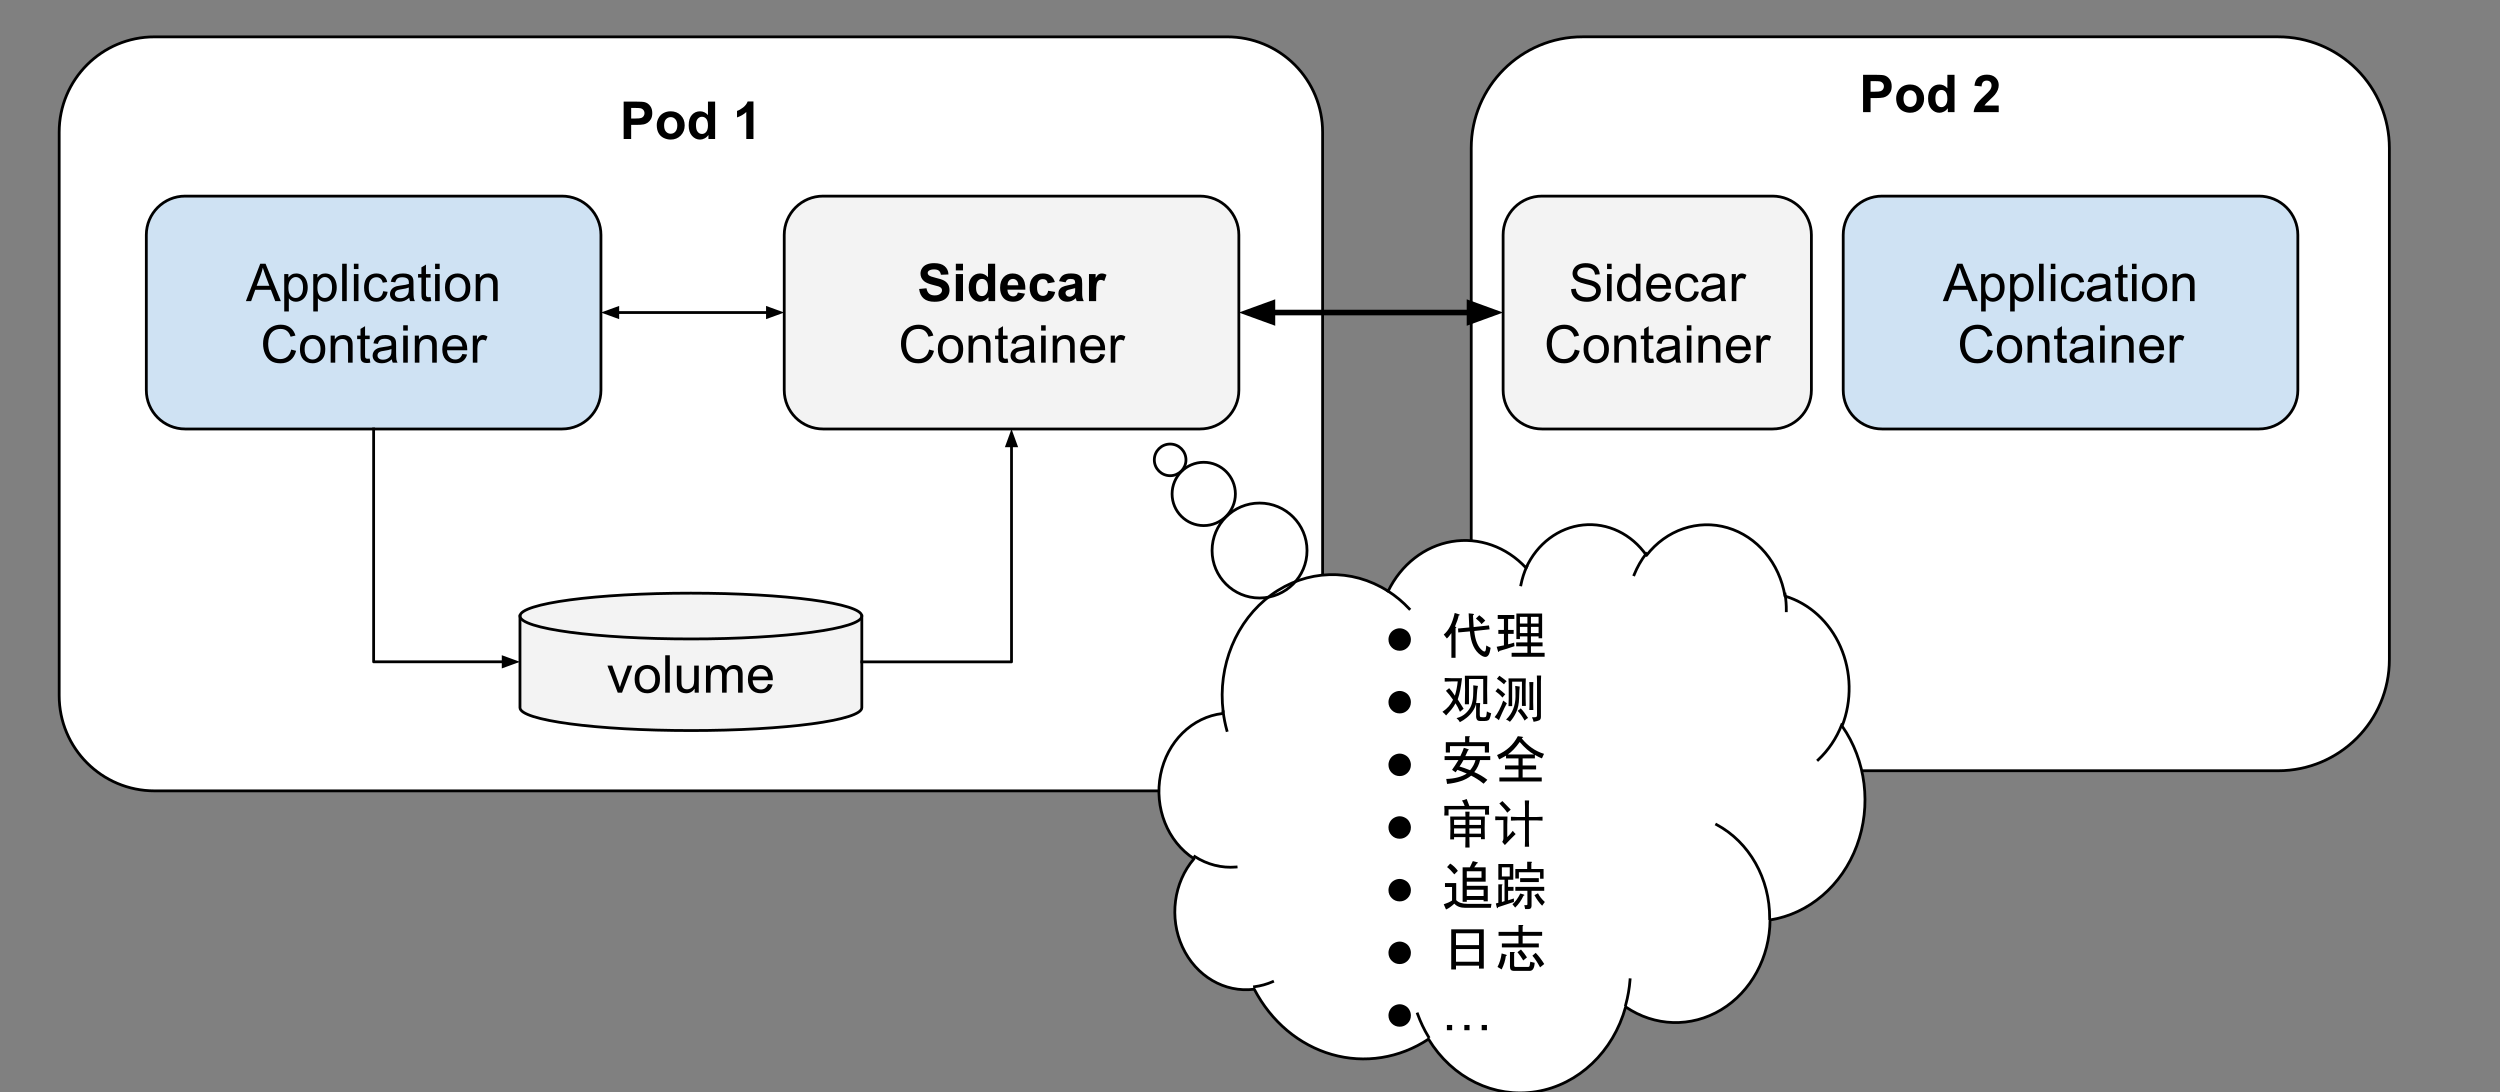 <svg version="1.1" viewBox="0.0 0.0 893.711 390.549" fill="none" stroke="none" stroke-linecap="square" stroke-miterlimit="10" xmlns:xlink="http://www.w3.org/1999/xlink" xmlns="http://www.w3.org/2000/svg"><rect x="0.0" y="0.0" width="893.711" height="390.549" fill="#808080" stroke="none"/><clipPath id="p.0"><path d="m0 0l893.711 0l0 390.549l-893.711 0l0 -390.549z" clip-rule="nonzero"/></clipPath><g clip-path="url(#p.0)"><path fill="#000000" fill-opacity="0.0" d="m0 0l893.711 0l0 390.549l-893.711 0z" fill-rule="evenodd"/><path fill="#ffffff" d="m21.157 47.235l0 0c0 -18.811 15.249 -34.059 34.059 -34.059l383.535 0c9.033 0 17.696 3.588 24.084 9.976c6.387 6.387 9.976 15.051 9.976 24.084l0 201.424c0 18.811 -15.249 34.059 -34.06 34.059l-383.535 0c-18.811 0 -34.059 -15.249 -34.059 -34.059z" fill-rule="evenodd"/><path stroke="#000000" stroke-width="1.0" stroke-linejoin="round" stroke-linecap="butt" d="m21.157 47.235l0 0c0 -18.811 15.249 -34.059 34.059 -34.059l383.535 0c9.033 0 17.696 3.588 24.084 9.976c6.387 6.387 9.976 15.051 9.976 24.084l0 201.424c0 18.811 -15.249 34.059 -34.06 34.059l-383.535 0c-18.811 0 -34.059 -15.249 -34.059 -34.059z" fill-rule="evenodd"/><path fill="#cfe2f3" d="m52.307 83.979l0 0c0 -7.663 6.212 -13.874 13.874 -13.874l134.771 0c3.68 0 7.209 1.462 9.811 4.064c2.602 2.602 4.064 6.131 4.064 9.811l0 55.496c0 7.663 -6.212 13.874 -13.874 13.874l-134.771 0c-7.663 0 -13.874 -6.212 -13.874 -13.874z" fill-rule="evenodd"/><path stroke="#000000" stroke-width="1.0" stroke-linejoin="round" stroke-linecap="butt" d="m52.307 83.979l0 0c0 -7.663 6.212 -13.874 13.874 -13.874l134.771 0c3.68 0 7.209 1.462 9.811 4.064c2.602 2.602 4.064 6.131 4.064 9.811l0 55.496c0 7.663 -6.212 13.874 -13.874 13.874l-134.771 0c-7.663 0 -13.874 -6.212 -13.874 -13.874z" fill-rule="evenodd"/><path fill="#000000" d="m87.902 107.647l5.125 -13.359l1.906 0l5.469 13.359l-2.016 0l-1.547 -4.047l-5.594 0l-1.469 4.047l-1.875 0zm3.859 -5.484l4.531 0l-1.406 -3.703q-0.625 -1.688 -0.938 -2.766q-0.266 1.281 -0.719 2.547l-1.469 3.922zm9.85 9.188l0 -13.375l1.484 0l0 1.25q0.531 -0.734 1.188 -1.094q0.672 -0.375 1.625 -0.375q1.234 0 2.172 0.641q0.953 0.625 1.438 1.797q0.484 1.156 0.484 2.547q0 1.484 -0.531 2.672q-0.531 1.188 -1.547 1.828q-1.016 0.625 -2.141 0.625q-0.812 0 -1.469 -0.344q-0.656 -0.344 -1.062 -0.875l0 4.703l-1.641 0zm1.484 -8.484q0 1.859 0.75 2.766q0.766 0.891 1.828 0.891q1.094 0 1.875 -0.922q0.781 -0.938 0.781 -2.875q0 -1.844 -0.766 -2.766q-0.75 -0.922 -1.812 -0.922q-1.047 0 -1.859 0.984q-0.797 0.969 -0.797 2.844zm8.891 8.484l0 -13.375l1.484 0l0 1.25q0.531 -0.734 1.188 -1.094q0.672 -0.375 1.625 -0.375q1.234 0 2.172 0.641q0.953 0.625 1.438 1.797q0.484 1.156 0.484 2.547q0 1.484 -0.531 2.672q-0.531 1.188 -1.547 1.828q-1.016 0.625 -2.141 0.625q-0.812 0 -1.469 -0.344q-0.656 -0.344 -1.062 -0.875l0 4.703l-1.641 0zm1.484 -8.484q0 1.859 0.75 2.766q0.766 0.891 1.828 0.891q1.094 0 1.875 -0.922q0.781 -0.938 0.781 -2.875q0 -1.844 -0.766 -2.766q-0.75 -0.922 -1.812 -0.922q-1.047 0 -1.859 0.984q-0.797 0.969 -0.797 2.844zm8.844 4.781l0 -13.359l1.641 0l0 13.359l-1.641 0zm4.192 -11.469l0 -1.891l1.641 0l0 1.891l-1.641 0zm0 11.469l0 -9.672l1.641 0l0 9.672l-1.641 0zm10.457 -3.547l1.609 0.219q-0.266 1.656 -1.359 2.609q-1.078 0.938 -2.672 0.938q-1.984 0 -3.188 -1.297q-1.203 -1.297 -1.203 -3.719q0 -1.578 0.516 -2.75q0.516 -1.172 1.578 -1.75q1.062 -0.594 2.312 -0.594q1.578 0 2.578 0.797q1.0 0.797 1.281 2.266l-1.594 0.234q-0.234 -0.969 -0.812 -1.453q-0.578 -0.5 -1.391 -0.5q-1.234 0 -2.016 0.891q-0.781 0.891 -0.781 2.812q0 1.953 0.75 2.844q0.75 0.875 1.953 0.875q0.969 0 1.609 -0.594q0.656 -0.594 0.828 -1.828zm9.328 2.359q-0.922 0.766 -1.766 1.094q-0.828 0.312 -1.797 0.312q-1.594 0 -2.453 -0.781q-0.859 -0.781 -0.859 -1.984q0 -0.719 0.328 -1.297q0.328 -0.594 0.844 -0.938q0.531 -0.359 1.188 -0.547q0.469 -0.125 1.453 -0.25q1.984 -0.234 2.922 -0.562q0.016 -0.344 0.016 -0.422q0 -1.0 -0.469 -1.422q-0.625 -0.547 -1.875 -0.547q-1.156 0 -1.703 0.406q-0.547 0.406 -0.812 1.422l-1.609 -0.219q0.219 -1.016 0.719 -1.641q0.5 -0.641 1.453 -0.984q0.953 -0.344 2.188 -0.344q1.25 0 2.016 0.297q0.781 0.281 1.141 0.734q0.375 0.438 0.516 1.109q0.078 0.422 0.078 1.516l0 2.188q0 2.281 0.109 2.891q0.109 0.594 0.406 1.156l-1.703 0q-0.266 -0.516 -0.328 -1.188zm-0.141 -3.672q-0.891 0.375 -2.672 0.625q-1.016 0.141 -1.438 0.328q-0.422 0.188 -0.656 0.531q-0.219 0.344 -0.219 0.781q0 0.656 0.5 1.094q0.5 0.438 1.453 0.438q0.938 0 1.672 -0.406q0.75 -0.422 1.094 -1.141q0.266 -0.562 0.266 -1.641l0 -0.609zm7.782 3.391l0.234 1.453q-0.688 0.141 -1.234 0.141q-0.891 0 -1.391 -0.281q-0.484 -0.281 -0.688 -0.734q-0.203 -0.469 -0.203 -1.938l0 -5.578l-1.203 0l0 -1.266l1.203 0l0 -2.391l1.625 -0.984l0 3.375l1.656 0l0 1.266l-1.656 0l0 5.672q0 0.688 0.078 0.891q0.094 0.203 0.281 0.328q0.203 0.109 0.578 0.109q0.266 0 0.719 -0.062zm1.605 -10.0l0 -1.891l1.641 0l0 1.891l-1.641 0zm0 11.469l0 -9.672l1.641 0l0 9.672l-1.641 0zm3.535 -4.844q0 -2.688 1.484 -3.969q1.25 -1.078 3.047 -1.078q2.0 0 3.266 1.312q1.266 1.297 1.266 3.609q0 1.859 -0.562 2.938q-0.562 1.062 -1.641 1.656q-1.062 0.594 -2.328 0.594q-2.031 0 -3.281 -1.297q-1.25 -1.312 -1.25 -3.766zm1.688 0q0 1.859 0.797 2.797q0.812 0.922 2.047 0.922q1.219 0 2.031 -0.922q0.812 -0.938 0.812 -2.844q0 -1.797 -0.812 -2.719q-0.812 -0.922 -2.031 -0.922q-1.234 0 -2.047 0.922q-0.797 0.906 -0.797 2.766zm9.298 4.844l0 -9.672l1.469 0l0 1.375q1.062 -1.594 3.078 -1.594q0.875 0 1.609 0.312q0.734 0.312 1.094 0.828q0.375 0.5 0.516 1.203q0.094 0.453 0.094 1.594l0 5.953l-1.641 0l0 -5.891q0 -1.0 -0.203 -1.484q-0.188 -0.5 -0.672 -0.797q-0.484 -0.297 -1.141 -0.297q-1.047 0 -1.812 0.672q-0.75 0.656 -0.75 2.516l0 5.281l-1.641 0z" fill-rule="nonzero"/><path fill="#000000" d="m104.09 124.96l1.766 0.453q-0.562 2.172 -2.0 3.328q-1.438 1.141 -3.531 1.141q-2.156 0 -3.516 -0.875q-1.344 -0.891 -2.062 -2.547q-0.703 -1.672 -0.703 -3.594q0 -2.078 0.797 -3.625q0.797 -1.562 2.266 -2.359q1.484 -0.812 3.25 -0.812q2.0 0 3.359 1.016q1.375 1.016 1.906 2.875l-1.734 0.406q-0.469 -1.453 -1.359 -2.109q-0.875 -0.672 -2.203 -0.672q-1.547 0 -2.578 0.734q-1.031 0.734 -1.453 1.984q-0.422 1.234 -0.422 2.562q0 1.703 0.5 2.969q0.5 1.266 1.547 1.906q1.047 0.625 2.266 0.625q1.484 0 2.516 -0.859q1.031 -0.859 1.391 -2.547zm3.129 -0.156q0 -2.688 1.484 -3.969q1.25 -1.078 3.047 -1.078q2.0 0 3.266 1.312q1.266 1.297 1.266 3.609q0 1.859 -0.562 2.938q-0.562 1.062 -1.641 1.656q-1.062 0.594 -2.328 0.594q-2.031 0 -3.281 -1.297q-1.25 -1.312 -1.25 -3.766zm1.688 0q0 1.859 0.797 2.797q0.812 0.922 2.047 0.922q1.219 0 2.031 -0.922q0.812 -0.938 0.812 -2.844q0 -1.797 -0.812 -2.719q-0.812 -0.922 -2.031 -0.922q-1.234 0 -2.047 0.922q-0.797 0.906 -0.797 2.766zm9.298 4.844l0 -9.672l1.469 0l0 1.375q1.062 -1.594 3.078 -1.594q0.875 0 1.609 0.312q0.734 0.312 1.094 0.828q0.375 0.5 0.516 1.203q0.094 0.453 0.094 1.594l0 5.953l-1.641 0l0 -5.891q0 -1.0 -0.203 -1.484q-0.188 -0.5 -0.672 -0.797q-0.484 -0.297 -1.141 -0.297q-1.047 0 -1.812 0.672q-0.75 0.656 -0.75 2.516l0 5.281l-1.641 0zm13.954 -1.469l0.234 1.453q-0.688 0.141 -1.234 0.141q-0.891 0 -1.391 -0.281q-0.484 -0.281 -0.688 -0.734q-0.203 -0.469 -0.203 -1.938l0 -5.578l-1.203 0l0 -1.266l1.203 0l0 -2.391l1.625 -0.984l0 3.375l1.656 0l0 1.266l-1.656 0l0 5.672q0 0.688 0.078 0.891q0.094 0.203 0.281 0.328q0.203 0.109 0.578 0.109q0.266 0 0.719 -0.062zm7.918 0.281q-0.922 0.766 -1.766 1.094q-0.828 0.312 -1.797 0.312q-1.594 0 -2.453 -0.781q-0.859 -0.781 -0.859 -1.984q0 -0.719 0.328 -1.297q0.328 -0.594 0.844 -0.938q0.531 -0.359 1.188 -0.547q0.469 -0.125 1.453 -0.25q1.984 -0.234 2.922 -0.562q0.016 -0.344 0.016 -0.422q0 -1.0 -0.469 -1.422q-0.625 -0.547 -1.875 -0.547q-1.156 0 -1.703 0.406q-0.547 0.406 -0.812 1.422l-1.609 -0.219q0.219 -1.016 0.719 -1.641q0.5 -0.641 1.453 -0.984q0.953 -0.344 2.188 -0.344q1.25 0 2.016 0.297q0.781 0.281 1.141 0.734q0.375 0.438 0.516 1.109q0.078 0.422 0.078 1.516l0 2.188q0 2.281 0.109 2.891q0.109 0.594 0.406 1.156l-1.703 0q-0.266 -0.516 -0.328 -1.188zm-0.141 -3.672q-0.891 0.375 -2.672 0.625q-1.016 0.141 -1.438 0.328q-0.422 0.188 -0.656 0.531q-0.219 0.344 -0.219 0.781q0 0.656 0.5 1.094q0.5 0.438 1.453 0.438q0.938 0 1.672 -0.406q0.75 -0.422 1.094 -1.141q0.266 -0.562 0.266 -1.641l0 -0.609zm4.204 -6.609l0 -1.891l1.641 0l0 1.891l-1.641 0zm0 11.469l0 -9.672l1.641 0l0 9.672l-1.641 0zm4.145 0l0 -9.672l1.469 0l0 1.375q1.062 -1.594 3.078 -1.594q0.875 0 1.609 0.312q0.734 0.312 1.094 0.828q0.375 0.5 0.516 1.203q0.094 0.453 0.094 1.594l0 5.953l-1.641 0l0 -5.891q0 -1.0 -0.203 -1.484q-0.188 -0.5 -0.672 -0.797q-0.484 -0.297 -1.141 -0.297q-1.047 0 -1.812 0.672q-0.75 0.656 -0.75 2.516l0 5.281l-1.641 0zm17.001 -3.109l1.688 0.203q-0.406 1.484 -1.484 2.312q-1.078 0.812 -2.766 0.812q-2.125 0 -3.375 -1.297q-1.234 -1.312 -1.234 -3.672q0 -2.453 1.25 -3.797q1.266 -1.344 3.266 -1.344q1.938 0 3.156 1.328q1.234 1.312 1.234 3.703q0 0.156 0 0.438l-7.219 0q0.094 1.594 0.906 2.453q0.812 0.844 2.016 0.844q0.906 0 1.547 -0.469q0.641 -0.484 1.016 -1.516zm-5.391 -2.656l5.406 0q-0.109 -1.219 -0.625 -1.828q-0.781 -0.953 -2.031 -0.953q-1.125 0 -1.906 0.766q-0.766 0.75 -0.844 2.016zm9.126 5.766l0 -9.672l1.469 0l0 1.469q0.562 -1.031 1.031 -1.359q0.484 -0.328 1.062 -0.328q0.828 0 1.688 0.531l-0.562 1.516q-0.609 -0.359 -1.203 -0.359q-0.547 0 -0.969 0.328q-0.422 0.328 -0.609 0.891q-0.281 0.875 -0.281 1.922l0 5.062l-1.625 0z" fill-rule="nonzero"/><path fill="#f3f3f3" d="m280.352 83.979l0 0c0 -7.663 6.212 -13.874 13.874 -13.874l134.771 0c3.68 0 7.209 1.462 9.811 4.064c2.602 2.602 4.064 6.131 4.064 9.811l0 55.496c0 7.663 -6.212 13.874 -13.874 13.874l-134.771 0c-7.663 0 -13.874 -6.212 -13.874 -13.874z" fill-rule="evenodd"/><path stroke="#000000" stroke-width="1.0" stroke-linejoin="round" stroke-linecap="butt" d="m280.352 83.979l0 0c0 -7.663 6.212 -13.874 13.874 -13.874l134.771 0c3.68 0 7.209 1.462 9.811 4.064c2.602 2.602 4.064 6.131 4.064 9.811l0 55.496c0 7.663 -6.212 13.874 -13.874 13.874l-134.771 0c-7.663 0 -13.874 -6.212 -13.874 -13.874z" fill-rule="evenodd"/><path fill="#000000" d="m328.578 103.303l2.625 -0.25q0.234 1.312 0.953 1.938q0.734 0.609 1.969 0.609q1.297 0 1.953 -0.547q0.672 -0.547 0.672 -1.281q0 -0.484 -0.281 -0.812q-0.281 -0.328 -0.969 -0.578q-0.484 -0.156 -2.172 -0.578q-2.156 -0.547 -3.031 -1.328q-1.234 -1.094 -1.234 -2.688q0 -1.016 0.578 -1.906q0.578 -0.891 1.656 -1.344q1.094 -0.469 2.641 -0.469q2.516 0 3.781 1.109q1.281 1.094 1.344 2.938l-2.703 0.109q-0.172 -1.031 -0.75 -1.469q-0.562 -0.453 -1.703 -0.453q-1.172 0 -1.844 0.469q-0.422 0.312 -0.422 0.844q0 0.469 0.406 0.797q0.5 0.438 2.469 0.906q1.969 0.453 2.906 0.953q0.953 0.5 1.484 1.359q0.531 0.859 0.531 2.125q0 1.156 -0.641 2.156q-0.641 1.0 -1.812 1.484q-1.156 0.484 -2.891 0.484q-2.531 0 -3.891 -1.172q-1.359 -1.172 -1.625 -3.406zm13.115 -6.641l0 -2.375l2.562 0l0 2.375l-2.562 0zm0 10.984l0 -9.672l2.562 0l0 9.672l-2.562 0zm14.058 0l-2.391 0l0 -1.422q-0.594 0.828 -1.406 1.234q-0.797 0.406 -1.609 0.406q-1.672 0 -2.859 -1.344q-1.188 -1.344 -1.188 -3.75q0 -2.453 1.156 -3.734q1.156 -1.281 2.922 -1.281q1.625 0 2.812 1.344l0 -4.812l2.562 0l0 13.359zm-6.844 -5.047q0 1.547 0.438 2.234q0.609 1.016 1.719 1.016q0.891 0 1.5 -0.75q0.625 -0.766 0.625 -2.25q0 -1.672 -0.609 -2.406q-0.594 -0.734 -1.531 -0.734q-0.906 0 -1.531 0.734q-0.609 0.719 -0.609 2.156zm14.958 1.969l2.547 0.422q-0.484 1.406 -1.547 2.141q-1.062 0.734 -2.656 0.734q-2.516 0 -3.734 -1.656q-0.953 -1.312 -0.953 -3.328q0 -2.406 1.25 -3.766q1.266 -1.359 3.188 -1.359q2.156 0 3.406 1.422q1.25 1.422 1.188 4.375l-6.406 0q0.031 1.141 0.609 1.781q0.594 0.625 1.484 0.625q0.594 0 1.0 -0.328q0.422 -0.328 0.625 -1.062zm0.156 -2.594q-0.031 -1.109 -0.578 -1.688q-0.547 -0.578 -1.328 -0.578q-0.844 0 -1.391 0.609q-0.547 0.609 -0.531 1.656l3.828 0zm13.063 -1.141l-2.531 0.453q-0.125 -0.75 -0.578 -1.125q-0.453 -0.391 -1.172 -0.391q-0.953 0 -1.531 0.656q-0.562 0.656 -0.562 2.203q0 1.734 0.578 2.438q0.578 0.703 1.547 0.703q0.734 0 1.203 -0.406q0.469 -0.422 0.656 -1.422l2.516 0.422q-0.391 1.734 -1.516 2.625q-1.109 0.875 -2.969 0.875q-2.125 0 -3.391 -1.328q-1.25 -1.344 -1.25 -3.719q0 -2.391 1.266 -3.719q1.266 -1.344 3.422 -1.344q1.766 0 2.797 0.766q1.047 0.75 1.516 2.312zm3.844 0.094l-2.328 -0.422q0.406 -1.406 1.359 -2.078q0.953 -0.672 2.844 -0.672q1.703 0 2.547 0.406q0.844 0.406 1.172 1.031q0.344 0.625 0.344 2.281l-0.016 3.0q0 1.266 0.109 1.875q0.125 0.609 0.469 1.297l-2.531 0q-0.109 -0.25 -0.25 -0.75q-0.062 -0.234 -0.094 -0.312q-0.656 0.641 -1.406 0.969q-0.734 0.312 -1.594 0.312q-1.484 0 -2.344 -0.812q-0.859 -0.812 -0.859 -2.047q0 -0.828 0.391 -1.469q0.391 -0.641 1.094 -0.969q0.703 -0.344 2.031 -0.609q1.797 -0.328 2.484 -0.625l0 -0.25q0 -0.75 -0.359 -1.062q-0.359 -0.312 -1.375 -0.312q-0.688 0 -1.078 0.281q-0.375 0.266 -0.609 0.938zm3.422 2.078q-0.484 0.156 -1.562 0.391q-1.062 0.219 -1.391 0.438q-0.5 0.359 -0.5 0.906q0 0.531 0.406 0.938q0.406 0.391 1.016 0.391q0.703 0 1.328 -0.469q0.469 -0.344 0.609 -0.844q0.094 -0.328 0.094 -1.25l0 -0.5zm7.501 4.641l-2.562 0l0 -9.672l2.375 0l0 1.375q0.609 -0.984 1.094 -1.281q0.484 -0.312 1.109 -0.312q0.875 0 1.688 0.484l-0.797 2.234q-0.641 -0.422 -1.203 -0.422q-0.531 0 -0.906 0.297q-0.375 0.297 -0.594 1.078q-0.203 0.766 -0.203 3.234l0 2.984z" fill-rule="nonzero"/><path fill="#000000" d="m332.134 124.96l1.766 0.453q-0.562 2.172 -2.0 3.328q-1.438 1.141 -3.531 1.141q-2.156 0 -3.516 -0.875q-1.344 -0.891 -2.062 -2.547q-0.703 -1.672 -0.703 -3.594q0 -2.078 0.797 -3.625q0.797 -1.562 2.266 -2.359q1.484 -0.812 3.25 -0.812q2.0 0 3.359 1.016q1.375 1.016 1.906 2.875l-1.734 0.406q-0.469 -1.453 -1.359 -2.109q-0.875 -0.672 -2.203 -0.672q-1.547 0 -2.578 0.734q-1.031 0.734 -1.453 1.984q-0.422 1.234 -0.422 2.562q0 1.703 0.5 2.969q0.5 1.266 1.547 1.906q1.047 0.625 2.266 0.625q1.484 0 2.516 -0.859q1.031 -0.859 1.391 -2.547zm3.129 -0.156q0 -2.688 1.484 -3.969q1.25 -1.078 3.047 -1.078q2.0 0 3.266 1.312q1.266 1.297 1.266 3.609q0 1.859 -0.562 2.938q-0.562 1.062 -1.641 1.656q-1.062 0.594 -2.328 0.594q-2.031 0 -3.281 -1.297q-1.25 -1.312 -1.25 -3.766zm1.688 0q0 1.859 0.797 2.797q0.812 0.922 2.047 0.922q1.219 0 2.031 -0.922q0.812 -0.938 0.812 -2.844q0 -1.797 -0.812 -2.719q-0.812 -0.922 -2.031 -0.922q-1.234 0 -2.047 0.922q-0.797 0.906 -0.797 2.766zm9.298 4.844l0 -9.672l1.469 0l0 1.375q1.062 -1.594 3.078 -1.594q0.875 0 1.609 0.312q0.734 0.312 1.094 0.828q0.375 0.5 0.516 1.203q0.094 0.453 0.094 1.594l0 5.953l-1.641 0l0 -5.891q0 -1.0 -0.203 -1.484q-0.188 -0.5 -0.672 -0.797q-0.484 -0.297 -1.141 -0.297q-1.047 0 -1.812 0.672q-0.75 0.656 -0.75 2.516l0 5.281l-1.641 0zm13.954 -1.469l0.234 1.453q-0.688 0.141 -1.234 0.141q-0.891 0 -1.391 -0.281q-0.484 -0.281 -0.688 -0.734q-0.203 -0.469 -0.203 -1.938l0 -5.578l-1.203 0l0 -1.266l1.203 0l0 -2.391l1.625 -0.984l0 3.375l1.656 0l0 1.266l-1.656 0l0 5.672q0 0.688 0.078 0.891q0.094 0.203 0.281 0.328q0.203 0.109 0.578 0.109q0.266 0 0.719 -0.062zm7.918 0.281q-0.922 0.766 -1.766 1.094q-0.828 0.312 -1.797 0.312q-1.594 0 -2.453 -0.781q-0.859 -0.781 -0.859 -1.984q0 -0.719 0.328 -1.297q0.328 -0.594 0.844 -0.938q0.531 -0.359 1.188 -0.547q0.469 -0.125 1.453 -0.25q1.984 -0.234 2.922 -0.562q0.016 -0.344 0.016 -0.422q0 -1.0 -0.469 -1.422q-0.625 -0.547 -1.875 -0.547q-1.156 0 -1.703 0.406q-0.547 0.406 -0.812 1.422l-1.609 -0.219q0.219 -1.016 0.719 -1.641q0.5 -0.641 1.453 -0.984q0.953 -0.344 2.188 -0.344q1.25 0 2.016 0.297q0.781 0.281 1.141 0.734q0.375 0.438 0.516 1.109q0.078 0.422 0.078 1.516l0 2.188q0 2.281 0.109 2.891q0.109 0.594 0.406 1.156l-1.703 0q-0.266 -0.516 -0.328 -1.188zm-0.141 -3.672q-0.891 0.375 -2.672 0.625q-1.016 0.141 -1.438 0.328q-0.422 0.188 -0.656 0.531q-0.219 0.344 -0.219 0.781q0 0.656 0.5 1.094q0.5 0.438 1.453 0.438q0.938 0 1.672 -0.406q0.75 -0.422 1.094 -1.141q0.266 -0.562 0.266 -1.641l0 -0.609zm4.204 -6.609l0 -1.891l1.641 0l0 1.891l-1.641 0zm0 11.469l0 -9.672l1.641 0l0 9.672l-1.641 0zm4.145 0l0 -9.672l1.469 0l0 1.375q1.062 -1.594 3.078 -1.594q0.875 0 1.609 0.312q0.734 0.312 1.094 0.828q0.375 0.5 0.516 1.203q0.094 0.453 0.094 1.594l0 5.953l-1.641 0l0 -5.891q0 -1.0 -0.203 -1.484q-0.188 -0.5 -0.672 -0.797q-0.484 -0.297 -1.141 -0.297q-1.047 0 -1.812 0.672q-0.75 0.656 -0.75 2.516l0 5.281l-1.641 0zm17.001 -3.109l1.688 0.203q-0.406 1.484 -1.484 2.312q-1.078 0.812 -2.766 0.812q-2.125 0 -3.375 -1.297q-1.234 -1.312 -1.234 -3.672q0 -2.453 1.25 -3.797q1.266 -1.344 3.266 -1.344q1.938 0 3.156 1.328q1.234 1.312 1.234 3.703q0 0.156 0 0.438l-7.219 0q0.094 1.594 0.906 2.453q0.812 0.844 2.016 0.844q0.906 0 1.547 -0.469q0.641 -0.484 1.016 -1.516zm-5.391 -2.656l5.406 0q-0.109 -1.219 -0.625 -1.828q-0.781 -0.953 -2.031 -0.953q-1.125 0 -1.906 0.766q-0.766 0.75 -0.844 2.016zm9.126 5.766l0 -9.672l1.469 0l0 1.469q0.562 -1.031 1.031 -1.359q0.484 -0.328 1.062 -0.328q0.828 0 1.688 0.531l-0.562 1.516q-0.609 -0.359 -1.203 -0.359q-0.547 0 -0.969 0.328q-0.422 0.328 -0.609 0.891q-0.281 0.875 -0.281 1.922l0 5.062l-1.625 0z" fill-rule="nonzero"/><path fill="#f3f3f3" d="m185.882 220.231l0 0c0 -4.521 27.356 -8.186 61.102 -8.186c33.746 0 61.102 3.665 61.102 8.186l0 32.745c0 4.521 -27.356 8.186 -61.102 8.186c-33.746 0 -61.102 -3.665 -61.102 -8.186z" fill-rule="evenodd"/><path fill="#000000" fill-opacity="0.0" d="m308.087 220.231l0 0c0 4.521 -27.356 8.186 -61.102 8.186c-33.746 0 -61.102 -3.665 -61.102 -8.186" fill-rule="evenodd"/><path fill="#000000" fill-opacity="0.0" d="m185.882 220.231l0 0c0 -4.521 27.356 -8.186 61.102 -8.186c33.746 0 61.102 3.665 61.102 8.186l0 32.745c0 4.521 -27.356 8.186 -61.102 8.186c-33.746 0 -61.102 -3.665 -61.102 -8.186z" fill-rule="evenodd"/><path stroke="#000000" stroke-width="1.0" stroke-linejoin="round" stroke-linecap="butt" d="m308.087 220.231l0 0c0 4.521 -27.356 8.186 -61.102 8.186c-33.746 0 -61.102 -3.665 -61.102 -8.186" fill-rule="evenodd"/><path stroke="#000000" stroke-width="1.0" stroke-linejoin="round" stroke-linecap="butt" d="m185.882 220.231l0 0c0 -4.521 27.356 -8.186 61.102 -8.186c33.746 0 61.102 3.665 61.102 8.186l0 32.745c0 4.521 -27.356 8.186 -61.102 8.186c-33.746 0 -61.102 -3.665 -61.102 -8.186z" fill-rule="evenodd"/><path fill="#000000" d="m220.836 247.617l-3.688 -9.672l1.734 0l2.078 5.797q0.328 0.938 0.625 1.938q0.203 -0.766 0.609 -1.828l2.141 -5.906l1.688 0l-3.656 9.672l-1.531 0zm6.031 -4.844q0 -2.688 1.484 -3.969q1.25 -1.078 3.047 -1.078q2.0 0 3.266 1.312q1.266 1.297 1.266 3.609q0 1.859 -0.562 2.938q-0.562 1.062 -1.641 1.656q-1.062 0.594 -2.328 0.594q-2.031 0 -3.281 -1.297q-1.25 -1.312 -1.25 -3.766zm1.688 0q0 1.859 0.797 2.797q0.812 0.922 2.047 0.922q1.219 0 2.031 -0.922q0.812 -0.938 0.812 -2.844q0 -1.797 -0.812 -2.719q-0.812 -0.922 -2.031 -0.922q-1.234 0 -2.047 0.922q-0.797 0.906 -0.797 2.766zm9.251 4.844l0 -13.359l1.641 0l0 13.359l-1.641 0zm10.52 0l0 -1.422q-1.125 1.641 -3.062 1.641q-0.859 0 -1.609 -0.328q-0.734 -0.328 -1.094 -0.828q-0.359 -0.5 -0.5 -1.219q-0.109 -0.469 -0.109 -1.531l0 -5.984l1.641 0l0 5.359q0 1.281 0.109 1.734q0.156 0.641 0.656 1.016q0.5 0.375 1.234 0.375q0.734 0 1.375 -0.375q0.656 -0.391 0.922 -1.031q0.266 -0.656 0.266 -1.891l0 -5.188l1.641 0l0 9.672l-1.469 0zm4.048 0l0 -9.672l1.469 0l0 1.359q0.453 -0.719 1.203 -1.141q0.766 -0.438 1.719 -0.438q1.078 0 1.766 0.453q0.688 0.438 0.969 1.234q1.156 -1.688 2.984 -1.688q1.453 0 2.219 0.797q0.781 0.797 0.781 2.453l0 6.641l-1.641 0l0 -6.094q0 -0.984 -0.156 -1.406q-0.156 -0.438 -0.578 -0.703q-0.422 -0.266 -0.984 -0.266q-1.016 0 -1.688 0.688q-0.672 0.672 -0.672 2.156l0 5.625l-1.641 0l0 -6.281q0 -1.094 -0.406 -1.641q-0.406 -0.547 -1.312 -0.547q-0.688 0 -1.281 0.359q-0.594 0.359 -0.859 1.062q-0.25 0.703 -0.25 2.031l0 5.016l-1.641 0zm22.166 -3.109l1.688 0.203q-0.406 1.484 -1.484 2.312q-1.078 0.812 -2.766 0.812q-2.125 0 -3.375 -1.297q-1.234 -1.312 -1.234 -3.672q0 -2.453 1.25 -3.797q1.266 -1.344 3.266 -1.344q1.938 0 3.156 1.328q1.234 1.312 1.234 3.703q0 0.156 0 0.438l-7.219 0q0.094 1.594 0.906 2.453q0.812 0.844 2.016 0.844q0.906 0 1.547 -0.469q0.641 -0.484 1.016 -1.516zm-5.391 -2.656l5.406 0q-0.109 -1.219 -0.625 -1.828q-0.781 -0.953 -2.031 -0.953q-1.125 0 -1.906 0.766q-0.766 0.75 -0.844 2.016z" fill-rule="nonzero"/><path fill="#000000" fill-opacity="0.0" d="m133.567 153.349l0 83.244l52.315 0" fill-rule="evenodd"/><path stroke="#000000" stroke-width="1.0" stroke-linejoin="round" stroke-linecap="butt" d="m133.567 153.349l0 83.244l46.315 0" fill-rule="evenodd"/><path fill="#000000" stroke="#000000" stroke-width="1.0" stroke-linecap="butt" d="m179.882 238.245l4.538 -1.652l-4.538 -1.652z" fill-rule="evenodd"/><path fill="#000000" fill-opacity="0.0" d="m308.087 236.604l53.512 0l0 -83.244" fill-rule="evenodd"/><path stroke="#000000" stroke-width="1.0" stroke-linejoin="round" stroke-linecap="butt" d="m308.087 236.604l53.512 0l0 -77.244" fill-rule="evenodd"/><path fill="#000000" stroke="#000000" stroke-width="1.0" stroke-linecap="butt" d="m363.25 159.36l-1.652 -4.538l-1.652 4.538z" fill-rule="evenodd"/><path fill="#000000" fill-opacity="0.0" d="m280.352 111.727l-65.512 0" fill-rule="evenodd"/><path stroke="#000000" stroke-width="1.0" stroke-linejoin="round" stroke-linecap="butt" d="m274.352 111.727l-53.512 0" fill-rule="evenodd"/><path fill="#000000" stroke="#000000" stroke-width="1.0" stroke-linecap="butt" d="m274.352 113.379l4.538 -1.652l-4.538 -1.652z" fill-rule="evenodd"/><path fill="#000000" stroke="#000000" stroke-width="1.0" stroke-linecap="butt" d="m220.84 110.075l-4.538 1.652l4.538 1.652z" fill-rule="evenodd"/><path fill="#000000" fill-opacity="0.0" d="m209.252 22.761l75.465 0l0 42.016l-75.465 0z" fill-rule="evenodd"/><path fill="#000000" d="m222.946 49.681l0 -13.359l4.328 0q2.453 0 3.203 0.203q1.141 0.297 1.922 1.312q0.781 1.0 0.781 2.594q0 1.234 -0.453 2.078q-0.453 0.828 -1.141 1.312q-0.688 0.469 -1.391 0.625q-0.969 0.203 -2.797 0.203l-1.766 0l0 5.031l-2.688 0zm2.688 -11.094l0 3.781l1.484 0q1.594 0 2.125 -0.203q0.547 -0.203 0.844 -0.656q0.312 -0.453 0.312 -1.031q0 -0.734 -0.438 -1.203q-0.422 -0.484 -1.078 -0.594q-0.484 -0.094 -1.938 -0.094l-1.312 0zm9.147 6.125q0 -1.281 0.625 -2.469q0.625 -1.203 1.781 -1.828q1.156 -0.625 2.578 -0.625q2.188 0 3.594 1.422q1.406 1.422 1.406 3.609q0 2.188 -1.422 3.641q-1.422 1.438 -3.562 1.438q-1.328 0 -2.547 -0.594q-1.203 -0.609 -1.828 -1.766q-0.625 -1.172 -0.625 -2.828zm2.625 0.125q0 1.453 0.672 2.219q0.688 0.75 1.688 0.75q1.0 0 1.672 -0.75q0.688 -0.766 0.688 -2.234q0 -1.422 -0.688 -2.188q-0.672 -0.766 -1.672 -0.766q-1.0 0 -1.688 0.766q-0.672 0.766 -0.672 2.203zm18.24 4.844l-2.391 0l0 -1.422q-0.594 0.828 -1.406 1.234q-0.797 0.406 -1.609 0.406q-1.672 0 -2.859 -1.344q-1.188 -1.344 -1.188 -3.75q0 -2.453 1.156 -3.734q1.156 -1.281 2.922 -1.281q1.625 0 2.812 1.344l0 -4.812l2.562 0l0 13.359zm-6.844 -5.047q0 1.547 0.438 2.234q0.609 1.016 1.719 1.016q0.891 0 1.5 -0.75q0.625 -0.766 0.625 -2.25q0 -1.672 -0.609 -2.406q-0.594 -0.734 -1.531 -0.734q-0.906 0 -1.531 0.734q-0.609 0.719 -0.609 2.156zm20.548 5.047l-2.562 0l0 -9.641q-1.406 1.312 -3.312 1.938l0 -2.328q1.016 -0.328 2.188 -1.234q1.172 -0.922 1.609 -2.141l2.078 0l0 13.406z" fill-rule="nonzero"/><path fill="#ffffff" d="m525.942 52.932l0 0c0 -21.962 17.804 -39.766 39.766 -39.766l248.688 0c10.547 0 20.661 4.19 28.119 11.647c7.458 7.458 11.647 17.572 11.647 28.119l0 182.83c0 21.962 -17.804 39.766 -39.766 39.766l-248.688 0c-21.962 0 -39.766 -17.804 -39.766 -39.766z" fill-rule="evenodd"/><path stroke="#000000" stroke-width="1.0" stroke-linejoin="round" stroke-linecap="butt" d="m525.942 52.932l0 0c0 -21.962 17.804 -39.766 39.766 -39.766l248.688 0c10.547 0 20.661 4.19 28.119 11.647c7.458 7.458 11.647 17.572 11.647 28.119l0 182.83c0 21.962 -17.804 39.766 -39.766 39.766l-248.688 0c-21.962 0 -39.766 -17.804 -39.766 -39.766z" fill-rule="evenodd"/><path fill="#f3f3f3" d="m537.341 83.979l0 0c0 -7.663 6.212 -13.874 13.874 -13.874l82.456 0c3.68 0 7.209 1.462 9.811 4.064c2.602 2.602 4.064 6.131 4.064 9.811l0 55.496c0 7.663 -6.212 13.874 -13.874 13.874l-82.456 0l0 0c-7.663 0 -13.874 -6.212 -13.874 -13.874z" fill-rule="evenodd"/><path stroke="#000000" stroke-width="1.0" stroke-linejoin="round" stroke-linecap="butt" d="m537.341 83.979l0 0c0 -7.663 6.212 -13.874 13.874 -13.874l82.456 0c3.68 0 7.209 1.462 9.811 4.064c2.602 2.602 4.064 6.131 4.064 9.811l0 55.496c0 7.663 -6.212 13.874 -13.874 13.874l-82.456 0l0 0c-7.663 0 -13.874 -6.212 -13.874 -13.874z" fill-rule="evenodd"/><path fill="#000000" d="m561.659 103.35l1.656 -0.141q0.125 1.0 0.547 1.641q0.438 0.641 1.344 1.047q0.922 0.391 2.062 0.391q1.0 0 1.781 -0.297q0.781 -0.297 1.156 -0.812q0.375 -0.531 0.375 -1.156q0 -0.625 -0.375 -1.094q-0.359 -0.469 -1.188 -0.797q-0.547 -0.203 -2.391 -0.641q-1.828 -0.453 -2.562 -0.844q-0.969 -0.5 -1.438 -1.234q-0.469 -0.75 -0.469 -1.672q0 -1.0 0.578 -1.875q0.578 -0.891 1.672 -1.344q1.109 -0.453 2.453 -0.453q1.484 0 2.609 0.484q1.141 0.469 1.75 1.406q0.609 0.922 0.656 2.094l-1.688 0.125q-0.141 -1.266 -0.938 -1.906q-0.781 -0.656 -2.312 -0.656q-1.609 0 -2.344 0.594q-0.734 0.594 -0.734 1.422q0 0.719 0.531 1.172q0.5 0.469 2.656 0.969q2.156 0.484 2.953 0.844q1.172 0.531 1.719 1.359q0.562 0.828 0.562 1.906q0 1.062 -0.609 2.016q-0.609 0.938 -1.75 1.469q-1.141 0.516 -2.578 0.516q-1.812 0 -3.047 -0.531q-1.219 -0.531 -1.922 -1.594q-0.688 -1.062 -0.719 -2.406zm12.834 -7.172l0 -1.891l1.641 0l0 1.891l-1.641 0zm0 11.469l0 -9.672l1.641 0l0 9.672l-1.641 0zm10.41 0l0 -1.219q-0.906 1.438 -2.703 1.438q-1.156 0 -2.125 -0.641q-0.969 -0.641 -1.5 -1.781q-0.531 -1.141 -0.531 -2.625q0 -1.453 0.484 -2.625q0.484 -1.188 1.438 -1.812q0.969 -0.625 2.172 -0.625q0.875 0 1.547 0.375q0.688 0.359 1.109 0.953l0 -4.797l1.641 0l0 13.359l-1.531 0zm-5.172 -4.828q0 1.859 0.781 2.781q0.781 0.922 1.844 0.922q1.078 0 1.828 -0.875q0.75 -0.891 0.75 -2.688q0 -1.984 -0.766 -2.906q-0.766 -0.938 -1.891 -0.938q-1.078 0 -1.812 0.891q-0.734 0.891 -0.734 2.812zm15.907 1.719l1.688 0.203q-0.406 1.484 -1.484 2.312q-1.078 0.812 -2.766 0.812q-2.125 0 -3.375 -1.297q-1.234 -1.312 -1.234 -3.672q0 -2.453 1.25 -3.797q1.266 -1.344 3.266 -1.344q1.938 0 3.156 1.328q1.234 1.312 1.234 3.703q0 0.156 0 0.438l-7.219 0q0.094 1.594 0.906 2.453q0.812 0.844 2.016 0.844q0.906 0 1.547 -0.469q0.641 -0.484 1.016 -1.516zm-5.391 -2.656l5.406 0q-0.109 -1.219 -0.625 -1.828q-0.781 -0.953 -2.031 -0.953q-1.125 0 -1.906 0.766q-0.766 0.75 -0.844 2.016zm15.454 2.219l1.609 0.219q-0.266 1.656 -1.359 2.609q-1.078 0.938 -2.672 0.938q-1.984 0 -3.188 -1.297q-1.203 -1.297 -1.203 -3.719q0 -1.578 0.516 -2.75q0.516 -1.172 1.578 -1.75q1.062 -0.594 2.312 -0.594q1.578 0 2.578 0.797q1.0 0.797 1.281 2.266l-1.594 0.234q-0.234 -0.969 -0.812 -1.453q-0.578 -0.5 -1.391 -0.5q-1.234 0 -2.016 0.891q-0.781 0.891 -0.781 2.812q0 1.953 0.75 2.844q0.75 0.875 1.953 0.875q0.969 0 1.609 -0.594q0.656 -0.594 0.828 -1.828zm9.328 2.359q-0.922 0.766 -1.766 1.094q-0.828 0.312 -1.797 0.312q-1.594 0 -2.453 -0.781q-0.859 -0.781 -0.859 -1.984q0 -0.719 0.328 -1.297q0.328 -0.594 0.844 -0.938q0.531 -0.359 1.188 -0.547q0.469 -0.125 1.453 -0.25q1.984 -0.234 2.922 -0.562q0.016 -0.344 0.016 -0.422q0 -1.0 -0.469 -1.422q-0.625 -0.547 -1.875 -0.547q-1.156 0 -1.703 0.406q-0.547 0.406 -0.812 1.422l-1.609 -0.219q0.219 -1.016 0.719 -1.641q0.5 -0.641 1.453 -0.984q0.953 -0.344 2.188 -0.344q1.25 0 2.016 0.297q0.781 0.281 1.141 0.734q0.375 0.438 0.516 1.109q0.078 0.422 0.078 1.516l0 2.188q0 2.281 0.109 2.891q0.109 0.594 0.406 1.156l-1.703 0q-0.266 -0.516 -0.328 -1.188zm-0.141 -3.672q-0.891 0.375 -2.672 0.625q-1.016 0.141 -1.438 0.328q-0.422 0.188 -0.656 0.531q-0.219 0.344 -0.219 0.781q0 0.656 0.5 1.094q0.5 0.438 1.453 0.438q0.938 0 1.672 -0.406q0.75 -0.422 1.094 -1.141q0.266 -0.562 0.266 -1.641l0 -0.609zm4.188 4.859l0 -9.672l1.469 0l0 1.469q0.562 -1.031 1.031 -1.359q0.484 -0.328 1.062 -0.328q0.828 0 1.688 0.531l-0.562 1.516q-0.609 -0.359 -1.203 -0.359q-0.547 0 -0.969 0.328q-0.422 0.328 -0.609 0.891q-0.281 0.875 -0.281 1.922l0 5.062l-1.625 0z" fill-rule="nonzero"/><path fill="#000000" d="m562.966 124.96l1.766 0.453q-0.562 2.172 -2.0 3.328q-1.438 1.141 -3.531 1.141q-2.156 0 -3.516 -0.875q-1.344 -0.891 -2.062 -2.547q-0.703 -1.672 -0.703 -3.594q0 -2.078 0.797 -3.625q0.797 -1.562 2.266 -2.359q1.484 -0.812 3.25 -0.812q2.0 0 3.359 1.016q1.375 1.016 1.906 2.875l-1.734 0.406q-0.469 -1.453 -1.359 -2.109q-0.875 -0.672 -2.203 -0.672q-1.547 0 -2.578 0.734q-1.031 0.734 -1.453 1.984q-0.422 1.234 -0.422 2.562q0 1.703 0.5 2.969q0.5 1.266 1.547 1.906q1.047 0.625 2.266 0.625q1.484 0 2.516 -0.859q1.031 -0.859 1.391 -2.547zm3.129 -0.156q0 -2.688 1.484 -3.969q1.25 -1.078 3.047 -1.078q2.0 0 3.266 1.312q1.266 1.297 1.266 3.609q0 1.859 -0.562 2.938q-0.562 1.062 -1.641 1.656q-1.062 0.594 -2.328 0.594q-2.031 0 -3.281 -1.297q-1.25 -1.312 -1.25 -3.766zm1.688 0q0 1.859 0.797 2.797q0.812 0.922 2.047 0.922q1.219 0 2.031 -0.922q0.812 -0.938 0.812 -2.844q0 -1.797 -0.812 -2.719q-0.812 -0.922 -2.031 -0.922q-1.234 0 -2.047 0.922q-0.797 0.906 -0.797 2.766zm9.298 4.844l0 -9.672l1.469 0l0 1.375q1.062 -1.594 3.078 -1.594q0.875 0 1.609 0.312q0.734 0.312 1.094 0.828q0.375 0.5 0.516 1.203q0.094 0.453 0.094 1.594l0 5.953l-1.641 0l0 -5.891q0 -1.0 -0.203 -1.484q-0.188 -0.5 -0.672 -0.797q-0.484 -0.297 -1.141 -0.297q-1.047 0 -1.812 0.672q-0.75 0.656 -0.75 2.516l0 5.281l-1.641 0zm13.954 -1.469l0.234 1.453q-0.688 0.141 -1.234 0.141q-0.891 0 -1.391 -0.281q-0.484 -0.281 -0.688 -0.734q-0.203 -0.469 -0.203 -1.938l0 -5.578l-1.203 0l0 -1.266l1.203 0l0 -2.391l1.625 -0.984l0 3.375l1.656 0l0 1.266l-1.656 0l0 5.672q0 0.688 0.078 0.891q0.094 0.203 0.281 0.328q0.203 0.109 0.578 0.109q0.266 0 0.719 -0.062zm7.918 0.281q-0.922 0.766 -1.766 1.094q-0.828 0.312 -1.797 0.312q-1.594 0 -2.453 -0.781q-0.859 -0.781 -0.859 -1.984q0 -0.719 0.328 -1.297q0.328 -0.594 0.844 -0.938q0.531 -0.359 1.188 -0.547q0.469 -0.125 1.453 -0.25q1.984 -0.234 2.922 -0.562q0.016 -0.344 0.016 -0.422q0 -1.0 -0.469 -1.422q-0.625 -0.547 -1.875 -0.547q-1.156 0 -1.703 0.406q-0.547 0.406 -0.812 1.422l-1.609 -0.219q0.219 -1.016 0.719 -1.641q0.5 -0.641 1.453 -0.984q0.953 -0.344 2.188 -0.344q1.25 0 2.016 0.297q0.781 0.281 1.141 0.734q0.375 0.438 0.516 1.109q0.078 0.422 0.078 1.516l0 2.188q0 2.281 0.109 2.891q0.109 0.594 0.406 1.156l-1.703 0q-0.266 -0.516 -0.328 -1.188zm-0.141 -3.672q-0.891 0.375 -2.672 0.625q-1.016 0.141 -1.438 0.328q-0.422 0.188 -0.656 0.531q-0.219 0.344 -0.219 0.781q0 0.656 0.5 1.094q0.5 0.438 1.453 0.438q0.938 0 1.672 -0.406q0.75 -0.422 1.094 -1.141q0.266 -0.562 0.266 -1.641l0 -0.609zm4.204 -6.609l0 -1.891l1.641 0l0 1.891l-1.641 0zm0 11.469l0 -9.672l1.641 0l0 9.672l-1.641 0zm4.145 0l0 -9.672l1.469 0l0 1.375q1.062 -1.594 3.078 -1.594q0.875 0 1.609 0.312q0.734 0.312 1.094 0.828q0.375 0.5 0.516 1.203q0.094 0.453 0.094 1.594l0 5.953l-1.641 0l0 -5.891q0 -1.0 -0.203 -1.484q-0.188 -0.5 -0.672 -0.797q-0.484 -0.297 -1.141 -0.297q-1.047 0 -1.812 0.672q-0.75 0.656 -0.75 2.516l0 5.281l-1.641 0zm17.001 -3.109l1.688 0.203q-0.406 1.484 -1.484 2.312q-1.078 0.812 -2.766 0.812q-2.125 0 -3.375 -1.297q-1.234 -1.312 -1.234 -3.672q0 -2.453 1.25 -3.797q1.266 -1.344 3.266 -1.344q1.938 0 3.156 1.328q1.234 1.312 1.234 3.703q0 0.156 0 0.438l-7.219 0q0.094 1.594 0.906 2.453q0.812 0.844 2.016 0.844q0.906 0 1.547 -0.469q0.641 -0.484 1.016 -1.516zm-5.391 -2.656l5.406 0q-0.109 -1.219 -0.625 -1.828q-0.781 -0.953 -2.031 -0.953q-1.125 0 -1.906 0.766q-0.766 0.75 -0.844 2.016zm9.126 5.766l0 -9.672l1.469 0l0 1.469q0.562 -1.031 1.031 -1.359q0.484 -0.328 1.062 -0.328q0.828 0 1.688 0.531l-0.562 1.516q-0.609 -0.359 -1.203 -0.359q-0.547 0 -0.969 0.328q-0.422 0.328 -0.609 0.891q-0.281 0.875 -0.281 1.922l0 5.062l-1.625 0z" fill-rule="nonzero"/><path fill="#000000" fill-opacity="0.0" d="m442.871 111.727l94.457 0" fill-rule="evenodd"/><path stroke="#000000" stroke-width="2.0" stroke-linejoin="round" stroke-linecap="butt" d="m454.871 111.727l70.457 0" fill-rule="evenodd"/><path fill="#000000" stroke="#000000" stroke-width="2.0" stroke-linecap="butt" d="m454.871 108.424l-9.076 3.303l9.076 3.303z" fill-rule="evenodd"/><path fill="#000000" stroke="#000000" stroke-width="2.0" stroke-linecap="butt" d="m525.328 115.031l9.076 -3.303l-9.076 -3.303z" fill-rule="evenodd"/><path fill="#cfe2f3" d="m658.921 83.979l0 0c0 -7.663 6.212 -13.874 13.874 -13.874l134.771 0c3.68 0 7.209 1.462 9.811 4.064c2.602 2.602 4.064 6.131 4.064 9.811l0 55.496c0 7.663 -6.212 13.874 -13.874 13.874l-134.771 0c-7.663 0 -13.874 -6.212 -13.874 -13.874z" fill-rule="evenodd"/><path stroke="#000000" stroke-width="1.0" stroke-linejoin="round" stroke-linecap="butt" d="m658.921 83.979l0 0c0 -7.663 6.212 -13.874 13.874 -13.874l134.771 0c3.68 0 7.209 1.462 9.811 4.064c2.602 2.602 4.064 6.131 4.064 9.811l0 55.496c0 7.663 -6.212 13.874 -13.874 13.874l-134.771 0c-7.663 0 -13.874 -6.212 -13.874 -13.874z" fill-rule="evenodd"/><path fill="#000000" d="m694.516 107.647l5.125 -13.359l1.906 0l5.469 13.359l-2.016 0l-1.547 -4.047l-5.594 0l-1.469 4.047l-1.875 0zm3.859 -5.484l4.531 0l-1.406 -3.703q-0.625 -1.688 -0.938 -2.766q-0.266 1.281 -0.719 2.547l-1.469 3.922zm9.85 9.188l0 -13.375l1.484 0l0 1.25q0.531 -0.734 1.188 -1.094q0.672 -0.375 1.625 -0.375q1.234 0 2.172 0.641q0.953 0.625 1.438 1.797q0.484 1.156 0.484 2.547q0 1.484 -0.531 2.672q-0.531 1.188 -1.547 1.828q-1.016 0.625 -2.141 0.625q-0.812 0 -1.469 -0.344q-0.656 -0.344 -1.062 -0.875l0 4.703l-1.641 0zm1.484 -8.484q0 1.859 0.75 2.766q0.766 0.891 1.828 0.891q1.094 0 1.875 -0.922q0.781 -0.938 0.781 -2.875q0 -1.844 -0.766 -2.766q-0.75 -0.922 -1.812 -0.922q-1.047 0 -1.859 0.984q-0.797 0.969 -0.797 2.844zm8.891 8.484l0 -13.375l1.484 0l0 1.25q0.531 -0.734 1.188 -1.094q0.672 -0.375 1.625 -0.375q1.234 0 2.172 0.641q0.953 0.625 1.438 1.797q0.484 1.156 0.484 2.547q0 1.484 -0.531 2.672q-0.531 1.188 -1.547 1.828q-1.016 0.625 -2.141 0.625q-0.812 0 -1.469 -0.344q-0.656 -0.344 -1.062 -0.875l0 4.703l-1.641 0zm1.484 -8.484q0 1.859 0.75 2.766q0.766 0.891 1.828 0.891q1.094 0 1.875 -0.922q0.781 -0.938 0.781 -2.875q0 -1.844 -0.766 -2.766q-0.75 -0.922 -1.812 -0.922q-1.047 0 -1.859 0.984q-0.797 0.969 -0.797 2.844zm8.844 4.781l0 -13.359l1.641 0l0 13.359l-1.641 0zm4.192 -11.469l0 -1.891l1.641 0l0 1.891l-1.641 0zm0 11.469l0 -9.672l1.641 0l0 9.672l-1.641 0zm10.457 -3.547l1.609 0.219q-0.266 1.656 -1.359 2.609q-1.078 0.938 -2.672 0.938q-1.984 0 -3.188 -1.297q-1.203 -1.297 -1.203 -3.719q0 -1.578 0.516 -2.75q0.516 -1.172 1.578 -1.75q1.062 -0.594 2.312 -0.594q1.578 0 2.578 0.797q1.0 0.797 1.281 2.266l-1.594 0.234q-0.234 -0.969 -0.812 -1.453q-0.578 -0.5 -1.391 -0.5q-1.234 0 -2.016 0.891q-0.781 0.891 -0.781 2.812q0 1.953 0.75 2.844q0.75 0.875 1.953 0.875q0.969 0 1.609 -0.594q0.656 -0.594 0.828 -1.828zm9.328 2.359q-0.922 0.766 -1.766 1.094q-0.828 0.312 -1.797 0.312q-1.594 0 -2.453 -0.781q-0.859 -0.781 -0.859 -1.984q0 -0.719 0.328 -1.297q0.328 -0.594 0.844 -0.938q0.531 -0.359 1.188 -0.547q0.469 -0.125 1.453 -0.25q1.984 -0.234 2.922 -0.562q0.016 -0.344 0.016 -0.422q0 -1.0 -0.469 -1.422q-0.625 -0.547 -1.875 -0.547q-1.156 0 -1.703 0.406q-0.547 0.406 -0.812 1.422l-1.609 -0.219q0.219 -1.016 0.719 -1.641q0.5 -0.641 1.453 -0.984q0.953 -0.344 2.188 -0.344q1.25 0 2.016 0.297q0.781 0.281 1.141 0.734q0.375 0.438 0.516 1.109q0.078 0.422 0.078 1.516l0 2.188q0 2.281 0.109 2.891q0.109 0.594 0.406 1.156l-1.703 0q-0.266 -0.516 -0.328 -1.188zm-0.141 -3.672q-0.891 0.375 -2.672 0.625q-1.016 0.141 -1.438 0.328q-0.422 0.188 -0.656 0.531q-0.219 0.344 -0.219 0.781q0 0.656 0.5 1.094q0.5 0.438 1.453 0.438q0.938 0 1.672 -0.406q0.75 -0.422 1.094 -1.141q0.266 -0.562 0.266 -1.641l0 -0.609zm7.782 3.391l0.234 1.453q-0.688 0.141 -1.234 0.141q-0.891 0 -1.391 -0.281q-0.484 -0.281 -0.688 -0.734q-0.203 -0.469 -0.203 -1.938l0 -5.578l-1.203 0l0 -1.266l1.203 0l0 -2.391l1.625 -0.984l0 3.375l1.656 0l0 1.266l-1.656 0l0 5.672q0 0.688 0.078 0.891q0.094 0.203 0.281 0.328q0.203 0.109 0.578 0.109q0.266 0 0.719 -0.062zm1.605 -10.0l0 -1.891l1.641 0l0 1.891l-1.641 0zm0 11.469l0 -9.672l1.641 0l0 9.672l-1.641 0zm3.535 -4.844q0 -2.688 1.484 -3.969q1.25 -1.078 3.047 -1.078q2.0 0 3.266 1.312q1.266 1.297 1.266 3.609q0 1.859 -0.562 2.938q-0.562 1.062 -1.641 1.656q-1.062 0.594 -2.328 0.594q-2.031 0 -3.281 -1.297q-1.25 -1.312 -1.25 -3.766zm1.688 0q0 1.859 0.797 2.797q0.812 0.922 2.047 0.922q1.219 0 2.031 -0.922q0.812 -0.938 0.812 -2.844q0 -1.797 -0.812 -2.719q-0.812 -0.922 -2.031 -0.922q-1.234 0 -2.047 0.922q-0.797 0.906 -0.797 2.766zm9.298 4.844l0 -9.672l1.469 0l0 1.375q1.062 -1.594 3.078 -1.594q0.875 0 1.609 0.312q0.734 0.312 1.094 0.828q0.375 0.5 0.516 1.203q0.094 0.453 0.094 1.594l0 5.953l-1.641 0l0 -5.891q0 -1.0 -0.203 -1.484q-0.188 -0.5 -0.672 -0.797q-0.484 -0.297 -1.141 -0.297q-1.047 0 -1.812 0.672q-0.75 0.656 -0.75 2.516l0 5.281l-1.641 0z" fill-rule="nonzero"/><path fill="#000000" d="m710.704 124.96l1.766 0.453q-0.562 2.172 -2.0 3.328q-1.438 1.141 -3.531 1.141q-2.156 0 -3.516 -0.875q-1.344 -0.891 -2.062 -2.547q-0.703 -1.672 -0.703 -3.594q0 -2.078 0.797 -3.625q0.797 -1.562 2.266 -2.359q1.484 -0.812 3.25 -0.812q2.0 0 3.359 1.016q1.375 1.016 1.906 2.875l-1.734 0.406q-0.469 -1.453 -1.359 -2.109q-0.875 -0.672 -2.203 -0.672q-1.547 0 -2.578 0.734q-1.031 0.734 -1.453 1.984q-0.422 1.234 -0.422 2.562q0 1.703 0.5 2.969q0.5 1.266 1.547 1.906q1.047 0.625 2.266 0.625q1.484 0 2.516 -0.859q1.031 -0.859 1.391 -2.547zm3.129 -0.156q0 -2.688 1.484 -3.969q1.25 -1.078 3.047 -1.078q2.0 0 3.266 1.312q1.266 1.297 1.266 3.609q0 1.859 -0.562 2.938q-0.562 1.062 -1.641 1.656q-1.062 0.594 -2.328 0.594q-2.031 0 -3.281 -1.297q-1.25 -1.312 -1.25 -3.766zm1.688 0q0 1.859 0.797 2.797q0.812 0.922 2.047 0.922q1.219 0 2.031 -0.922q0.812 -0.938 0.812 -2.844q0 -1.797 -0.812 -2.719q-0.812 -0.922 -2.031 -0.922q-1.234 0 -2.047 0.922q-0.797 0.906 -0.797 2.766zm9.298 4.844l0 -9.672l1.469 0l0 1.375q1.062 -1.594 3.078 -1.594q0.875 0 1.609 0.312q0.734 0.312 1.094 0.828q0.375 0.5 0.516 1.203q0.094 0.453 0.094 1.594l0 5.953l-1.641 0l0 -5.891q0 -1.0 -0.203 -1.484q-0.188 -0.5 -0.672 -0.797q-0.484 -0.297 -1.141 -0.297q-1.047 0 -1.812 0.672q-0.75 0.656 -0.75 2.516l0 5.281l-1.641 0zm13.954 -1.469l0.234 1.453q-0.688 0.141 -1.234 0.141q-0.891 0 -1.391 -0.281q-0.484 -0.281 -0.688 -0.734q-0.203 -0.469 -0.203 -1.938l0 -5.578l-1.203 0l0 -1.266l1.203 0l0 -2.391l1.625 -0.984l0 3.375l1.656 0l0 1.266l-1.656 0l0 5.672q0 0.688 0.078 0.891q0.094 0.203 0.281 0.328q0.203 0.109 0.578 0.109q0.266 0 0.719 -0.062zm7.918 0.281q-0.922 0.766 -1.766 1.094q-0.828 0.312 -1.797 0.312q-1.594 0 -2.453 -0.781q-0.859 -0.781 -0.859 -1.984q0 -0.719 0.328 -1.297q0.328 -0.594 0.844 -0.938q0.531 -0.359 1.188 -0.547q0.469 -0.125 1.453 -0.25q1.984 -0.234 2.922 -0.562q0.016 -0.344 0.016 -0.422q0 -1.0 -0.469 -1.422q-0.625 -0.547 -1.875 -0.547q-1.156 0 -1.703 0.406q-0.547 0.406 -0.812 1.422l-1.609 -0.219q0.219 -1.016 0.719 -1.641q0.5 -0.641 1.453 -0.984q0.953 -0.344 2.188 -0.344q1.25 0 2.016 0.297q0.781 0.281 1.141 0.734q0.375 0.438 0.516 1.109q0.078 0.422 0.078 1.516l0 2.188q0 2.281 0.109 2.891q0.109 0.594 0.406 1.156l-1.703 0q-0.266 -0.516 -0.328 -1.188zm-0.141 -3.672q-0.891 0.375 -2.672 0.625q-1.016 0.141 -1.438 0.328q-0.422 0.188 -0.656 0.531q-0.219 0.344 -0.219 0.781q0 0.656 0.5 1.094q0.5 0.438 1.453 0.438q0.938 0 1.672 -0.406q0.75 -0.422 1.094 -1.141q0.266 -0.562 0.266 -1.641l0 -0.609zm4.204 -6.609l0 -1.891l1.641 0l0 1.891l-1.641 0zm0 11.469l0 -9.672l1.641 0l0 9.672l-1.641 0zm4.145 0l0 -9.672l1.469 0l0 1.375q1.062 -1.594 3.078 -1.594q0.875 0 1.609 0.312q0.734 0.312 1.094 0.828q0.375 0.5 0.516 1.203q0.094 0.453 0.094 1.594l0 5.953l-1.641 0l0 -5.891q0 -1.0 -0.203 -1.484q-0.188 -0.5 -0.672 -0.797q-0.484 -0.297 -1.141 -0.297q-1.047 0 -1.812 0.672q-0.75 0.656 -0.75 2.516l0 5.281l-1.641 0zm17.001 -3.109l1.688 0.203q-0.406 1.484 -1.484 2.312q-1.078 0.812 -2.766 0.812q-2.125 0 -3.375 -1.297q-1.234 -1.312 -1.234 -3.672q0 -2.453 1.25 -3.797q1.266 -1.344 3.266 -1.344q1.938 0 3.156 1.328q1.234 1.312 1.234 3.703q0 0.156 0 0.438l-7.219 0q0.094 1.594 0.906 2.453q0.812 0.844 2.016 0.844q0.906 0 1.547 -0.469q0.641 -0.484 1.016 -1.516zm-5.391 -2.656l5.406 0q-0.109 -1.219 -0.625 -1.828q-0.781 -0.953 -2.031 -0.953q-1.125 0 -1.906 0.766q-0.766 0.75 -0.844 2.016zm9.126 5.766l0 -9.672l1.469 0l0 1.469q0.562 -1.031 1.031 -1.359q0.484 -0.328 1.062 -0.328q0.828 0 1.688 0.531l-0.562 1.516q-0.609 -0.359 -1.203 -0.359q-0.547 0 -0.969 0.328q-0.422 0.328 -0.609 0.891q-0.281 0.875 -0.281 1.922l0 5.062l-1.625 0z" fill-rule="nonzero"/><path fill="#ffffff" d="m437.264 254.441c-2.033 -16.381 4.64 -32.598 17.187 -41.769c12.547 -9.171 28.767 -9.687 41.778 -1.33l0 0c4.609 -9.526 13.044 -16.102 22.755 -17.741c9.711 -1.639 19.556 1.854 26.557 9.42l0 0c3.926 -8.636 11.635 -14.439 20.392 -15.348c8.756 -0.91 17.321 3.202 22.654 10.877l0 0c7.093 -9.154 18.379 -13.008 28.973 -9.895c10.594 3.113 18.595 12.635 20.54 24.445l0 0c8.69 2.6 15.929 9.209 19.846 18.119c3.917 8.911 4.128 19.249 0.579 28.343c8.558 12.215 10.56 28.492 5.259 42.756c-5.301 14.264 -17.108 24.372 -31.016 26.552c-0.098 13.388 -6.792 25.672 -17.502 32.118c-10.71 6.446 -23.763 6.047 -34.129 -1.043c-4.415 16.034 -16.843 27.832 -31.913 30.296c-15.07 2.464 -30.082 -4.847 -38.55 -18.774l0 0c-10.379 6.865 -22.834 8.842 -34.554 5.487c-11.72 -3.356 -21.718 -11.762 -27.739 -23.323l0 0c-10.606 1.361 -20.861 -4.666 -25.675 -15.09c-4.814 -10.424 -3.162 -23.027 4.135 -31.553l0 0c-9.462 -6.108 -14.289 -18.227 -11.966 -30.039c2.323 -11.812 11.272 -20.639 22.178 -21.879z" fill-rule="evenodd"/><path fill="#ffffff" d="m423.966 164.398c0 3.124 -2.533 5.657 -5.657 5.657c-3.124 0 -5.657 -2.533 -5.657 -5.657c0 -3.124 2.533 -5.657 5.657 -5.657c3.124 0 5.657 2.533 5.657 5.657z" fill-rule="evenodd"/><path fill="#ffffff" d="m441.631 176.575c0 6.249 -5.065 11.314 -11.314 11.314c-6.249 0 -11.314 -5.065 -11.314 -11.314c0 -6.249 5.065 -11.314 11.314 -11.314c6.249 0 11.314 5.065 11.314 11.314z" fill-rule="evenodd"/><path fill="#ffffff" d="m467.24 196.808l0 0c0 9.373 -7.598 16.971 -16.971 16.971c-9.373 0 -16.971 -7.598 -16.971 -16.971c0 -9.373 7.598 -16.971 16.971 -16.971c9.373 0 16.971 7.598 16.971 16.971z" fill-rule="evenodd"/><path fill="#000000" fill-opacity="0.0" d="m441.892 309.945l0 0c-5.159 0.443 -10.317 -0.865 -14.782 -3.747m27.823 44.749c-2.074 0.906 -4.249 1.509 -6.467 1.793m62.192 17.909l0 0c-1.56 -2.566 -2.866 -5.308 -3.897 -8.18m75.956 -12.218c-0.229 3.044 -0.751 6.052 -1.556 8.975m32.493 -64.432l0 0c11.695 6.242 19.076 19.292 18.971 33.545m25.778 -69.273c-1.894 4.853 -4.786 9.159 -8.448 12.578m-11.824 -59.251l0 0c0.323 1.96 0.472 3.949 0.446 5.941m-54.397 -12.87l0 0c1.101 -2.741 2.558 -5.292 4.328 -7.576m-44.805 11.186l0 0c0.449 -2.265 1.153 -4.46 2.096 -6.534m-49.601 8.754l0 0c2.753 1.768 5.3 3.897 7.585 6.339m-65.195 43.478l0 0c-0.601 -2.181 -1.044 -4.411 -1.324 -6.669" fill-rule="evenodd"/><path stroke="#000000" stroke-width="1.0" stroke-linejoin="round" stroke-linecap="butt" d="m437.264 254.441c-2.033 -16.381 4.64 -32.598 17.187 -41.769c12.547 -9.171 28.767 -9.687 41.778 -1.33l0 0c4.609 -9.526 13.044 -16.102 22.755 -17.741c9.711 -1.639 19.556 1.854 26.557 9.42l0 0c3.926 -8.636 11.635 -14.439 20.392 -15.348c8.756 -0.91 17.321 3.202 22.654 10.877l0 0c7.093 -9.154 18.379 -13.008 28.973 -9.895c10.594 3.113 18.595 12.635 20.54 24.445l0 0c8.69 2.6 15.929 9.209 19.846 18.119c3.917 8.911 4.128 19.249 0.579 28.343c8.558 12.215 10.56 28.492 5.259 42.756c-5.301 14.264 -17.108 24.372 -31.016 26.552c-0.098 13.388 -6.792 25.672 -17.502 32.118c-10.71 6.446 -23.763 6.047 -34.129 -1.043c-4.415 16.034 -16.843 27.832 -31.913 30.296c-15.07 2.464 -30.082 -4.847 -38.55 -18.774l0 0c-10.379 6.865 -22.834 8.842 -34.554 5.487c-11.72 -3.356 -21.718 -11.762 -27.739 -23.323l0 0c-10.606 1.361 -20.861 -4.666 -25.675 -15.09c-4.814 -10.424 -3.162 -23.027 4.135 -31.553l0 0c-9.462 -6.108 -14.289 -18.227 -11.966 -30.039c2.323 -11.812 11.272 -20.639 22.178 -21.879z" fill-rule="evenodd"/><path stroke="#000000" stroke-width="1.0" stroke-linejoin="round" stroke-linecap="butt" d="m423.966 164.398c0 3.124 -2.533 5.657 -5.657 5.657c-3.124 0 -5.657 -2.533 -5.657 -5.657c0 -3.124 2.533 -5.657 5.657 -5.657c3.124 0 5.657 2.533 5.657 5.657z" fill-rule="evenodd"/><path stroke="#000000" stroke-width="1.0" stroke-linejoin="round" stroke-linecap="butt" d="m441.631 176.575c0 6.249 -5.065 11.314 -11.314 11.314c-6.249 0 -11.314 -5.065 -11.314 -11.314c0 -6.249 5.065 -11.314 11.314 -11.314c6.249 0 11.314 5.065 11.314 11.314z" fill-rule="evenodd"/><path stroke="#000000" stroke-width="1.0" stroke-linejoin="round" stroke-linecap="butt" d="m467.24 196.808l0 0c0 9.373 -7.598 16.971 -16.971 16.971c-9.373 0 -16.971 -7.598 -16.971 -16.971c0 -9.373 7.598 -16.971 16.971 -16.971c9.373 0 16.971 7.598 16.971 16.971z" fill-rule="evenodd"/><path stroke="#000000" stroke-width="1.0" stroke-linejoin="round" stroke-linecap="butt" d="m441.892 309.945l0 0c-5.159 0.443 -10.317 -0.865 -14.782 -3.747m27.823 44.749c-2.074 0.906 -4.249 1.509 -6.467 1.793m62.192 17.909l0 0c-1.56 -2.566 -2.866 -5.308 -3.897 -8.18m75.956 -12.218c-0.229 3.044 -0.751 6.052 -1.556 8.975m32.493 -64.432l0 0c11.695 6.242 19.076 19.292 18.971 33.545m25.778 -69.273c-1.894 4.853 -4.786 9.159 -8.448 12.578m-11.824 -59.251l0 0c0.323 1.96 0.472 3.949 0.446 5.941m-54.397 -12.87l0 0c1.101 -2.741 2.558 -5.292 4.328 -7.576m-44.805 11.186l0 0c0.449 -2.265 1.153 -4.46 2.096 -6.534m-49.601 8.754l0 0c2.753 1.768 5.3 3.897 7.585 6.339m-65.195 43.478l0 0c-0.601 -2.181 -1.044 -4.411 -1.324 -6.669" fill-rule="evenodd"/><path fill="#000000" fill-opacity="0.0" d="m472.811 206.966l154.551 0l0 177.764l-154.551 0z" fill-rule="evenodd"/><path fill="#000000" d="m500.372 224.605q1.0 0 1.969 0.531q0.969 0.516 1.5 1.484q0.531 0.969 0.531 2.0q0 1.672 -1.172 2.844q-1.172 1.172 -2.828 1.172q-1.672 0 -2.844 -1.172q-1.172 -1.172 -1.172 -2.844q0 -1.047 0.531 -2.0q0.547 -0.969 1.5 -1.484q0.969 -0.531 1.984 -0.531z" fill-rule="nonzero"/><path fill="#000000" d="m526.508 219.417q0.812 0.062 0.062 0.594l0.234 4.156l5.484 -0.594l0.219 1.406l-5.484 0.594q0.516 5.125 2.891 6.969q1.109 0.891 1.266 -0.438l0.141 -1.344l1.562 0.828l-0.219 1.109q-0.672 3.344 -3.344 1.484q-3.344 -2.297 -3.859 -8.469l-4.156 0.375l-0.078 -1.406l4.016 -0.375l-0.219 -5.047l1.484 0.156zm-10.391 7.422q2.672 -2.156 3.922 -7.719l1.641 0.516q0.438 0.297 -0.219 0.375q-0.234 1.406 -1.344 4.0q0.891 0.156 0.219 0.516l0 10.625l-1.484 0l0 -8.844q-0.953 1.422 -1.625 1.938l-1.109 -1.406zm12.688 -6.906q1.406 1.031 2.156 1.922l-1.344 1.266q-0.672 -0.969 -2.0 -2.0l1.188 -1.188zm12.609 11.062q-2.891 1.031 -5.406 1.703q-0.234 0.594 -0.453 0.219l-0.516 -1.703l2.594 -0.516l0 -4.094l-2 0l0 -1.406l2 0l0 -3.938l-2.219 0l0 -1.406l5.938 0l0 1.406l-2.234 0l0 3.938l2.0 0l0 1.406l-2.0 0l0 3.719q0.594 -0.078 2.156 -0.594l0.141 1.266zm5.875 -3.5l0 2.156l4.156 0l0 1.406l-4.156 0l0 2.312l4.891 0l0 1.406l-11.797 0l0 -1.406l5.641 0l0 -2.312l-4.016 0l0 -1.406l4.016 0l0 -2.156l-2.672 0l0 0.969l-1.266 0l0 -9.125l9.203 0l0 8.828l-1.266 0l0 -0.672l-2.734 0zm2.734 -3.406l-2.734 0l0 2.219l2.734 0l0 -2.219zm0 -3.562l-2.734 0l0 2.375l2.734 0l0 -2.375zm-4.0 2.375l0 -2.375l-2.672 0l0 2.375l2.672 0zm0 1.188l-2.672 0l0 2.219l2.672 0l0 -2.219z" fill-rule="nonzero"/><path fill="#000000" d="m500.372 247.005q1.0 0 1.969 0.531q0.969 0.516 1.5 1.484q0.531 0.969 0.531 2.0q0 1.672 -1.172 2.844q-1.172 1.172 -2.828 1.172q-1.672 0 -2.844 -1.172q-1.172 -1.172 -1.172 -2.844q0 -1.047 0.531 -2.0q0.547 -0.969 1.5 -1.484q0.969 -0.531 1.984 -0.531z" fill-rule="nonzero"/><path fill="#000000" d="m522.649 242.442q-0.297 2.469 -0.625 4.156q-0.328 1.672 -0.906 3.422q1.016 1.531 2.109 3.344q-0.656 0.516 -1.312 1.094q-0.719 -1.672 -1.594 -3.047q-0.578 1.156 -1.453 2.219q-0.875 1.047 -1.906 2.141q-0.438 -0.578 -1.312 -1.312q1.391 -0.938 2.266 -1.953q0.875 -1.031 1.531 -2.344q-1.234 -1.812 -2.547 -3.203q0.656 -0.516 1.156 -0.953q1.031 1.094 2.047 2.703q0.719 -2.328 1.016 -5.109l-2.25 0q-1.312 0 -2.406 0.078l0 -1.312q1.016 0.078 2.328 0.078l3.859 0zm6.344 13.188q0 0.656 0.328 0.719q0.328 0.078 0.984 0.078q0.719 0 0.906 -0.25q0.188 -0.25 0.328 -1.859q0.656 0.438 1.531 0.656q-0.438 2.188 -0.953 2.469q-0.5 0.297 -1.312 0.297l-1.672 0q-0.875 0 -1.172 -0.516q-0.281 -0.5 -0.281 -1.078l0 -4.531q-0.359 1.391 -1.234 2.672q-0.875 1.266 -2.078 2.25q-1.203 0.984 -2.516 1.641q-0.297 -0.719 -1.172 -1.453q2.047 -0.516 3.391 -1.828q1.344 -1.312 1.891 -2.766q0.547 -1.453 0.656 -3.312q0.109 -1.859 0.047 -3.828q1.016 0.141 1.672 0.219q-0.297 1.172 -0.375 3.062q-0.062 1.891 -0.281 3.062l1.453 0q-0.062 0.438 -0.141 1.969l0 2.328zm2.688 -14.062q-0.062 1.156 -0.062 4.953q0 3.797 0.062 5.172l-1.453 0l0 -8.969l-5.094 0l0 9.047l-1.469 0q0.078 -1.75 0.078 -5.109q0 -3.422 -0.078 -5.094l8.016 0zm13.781 0.938q-0.078 0.734 -0.078 2.125l0 5.172q0 1.312 0.078 2.547l-1.391 0l0 -8.672l-3.5 0l0 8.75l-1.312 0q0.078 -1.312 0.078 -2.625l0 -5.172q0 -0.594 -0.078 -2.125l6.203 0zm5.469 -1.016q-0.078 0.797 -0.078 2.047l0 12.75q0 0.953 -0.656 1.234q-0.656 0.297 -1.969 0.516q-0.141 -0.797 -0.578 -1.609q1.016 0 1.406 -0.078q0.406 -0.062 0.406 -0.797l0 -12.016q0 -1.172 -0.062 -2.047l1.531 0zm-7.656 3.938q-0.141 0.953 -0.219 4.094q-0.078 3.125 -1.062 5.172q-0.984 2.031 -2.219 3.344q-0.656 -0.578 -1.375 -0.797q1.734 -1.688 2.531 -3.75q0.812 -2.078 0.844 -4.406q0.047 -2.344 -0.109 -3.875q0.812 0.141 1.609 0.219zm4.875 -1.609q-0.062 0.812 -0.062 2.047l0 5.109q0 1.516 0.062 2.828l-1.453 0q0.078 -0.875 0.078 -2.828l0 -5.109q0 -1.234 -0.078 -2.047l1.453 0zm-9.469 7.594q-0.938 1.734 -1.703 3.453q-0.766 1.719 -1.141 2.594q-0.656 -0.594 -1.531 -1.094q0.812 -0.953 1.641 -2.547q0.844 -1.609 1.422 -3.359q0.656 0.516 1.312 0.953zm4.953 1.812q1.172 1.172 2.625 3.422q-0.578 0.297 -1.234 0.953q-1.172 -2.109 -2.484 -3.5q0.594 -0.359 1.094 -0.875zm-8.156 -7.219q1.531 1.172 2.625 2.188q-0.578 0.594 -1.016 1.172q-0.953 -1.172 -2.484 -2.266q0.438 -0.438 0.875 -1.094zm2.188 -1.375q-1.172 -1.094 -2.547 -1.969q0.438 -0.516 0.875 -1.094q1.531 1.016 2.609 1.969q-0.5 0.359 -0.938 1.094z" fill-rule="nonzero"/><path fill="#000000" d="m500.372 269.405q1.0 0 1.969 0.531q0.969 0.516 1.5 1.484q0.531 0.969 0.531 2.0q0 1.672 -1.172 2.844q-1.172 1.172 -2.828 1.172q-1.672 0 -2.844 -1.172q-1.172 -1.172 -1.172 -2.844q0 -1.047 0.531 -2.0q0.547 -0.969 1.5 -1.484q0.969 -0.531 1.984 -0.531z" fill-rule="nonzero"/><path fill="#000000" d="m524.868 267.842q0.453 0.234 -0.078 0.375q-0.297 0.75 -0.953 2.078l8.906 0l0 1.406l-3.641 0q-0.516 2.375 -2.078 4.312q2.453 1.031 4.672 2.75l-1.328 1.406q-2.312 -1.859 -4.453 -2.891q-2.906 2.375 -8.609 2.969l-0.297 -1.781q4.594 -0.156 7.344 -1.938q-1.938 -0.812 -3.344 -1.328q-0.297 0.438 -0.672 0.891l-1.25 -0.891q1.031 -1.422 2.297 -3.5l-4.969 0l0 -1.406l5.641 0q0.891 -1.859 1.25 -2.969l1.562 0.516zm0.672 7.5q1.484 -1.781 1.922 -3.641l-4.297 0q-0.453 0.891 -1.406 2.312q1.547 0.438 3.781 1.328zm6.75 -6.312l-1.484 0l0 -2.297l-12.469 0l0 2.297l-1.484 0l0 -3.703l6.906 0l0 -2.156l1.406 0q0.594 0.078 0.078 0.453l0 1.703l7.047 0l0 3.703zm10.984 -3.781q-2.156 3.047 -4.234 4.453l9.359 0q-2.453 -1.328 -5.125 -4.453zm-4.891 4.906q-1.047 0.594 -2.453 1.328l-0.75 -1.562q5.047 -2.141 7.422 -6.75l1.641 0.219q0.594 0.234 -0.078 0.375l-0.141 0.219q3.328 4.094 7.938 5.5l-0.75 1.625q-0.891 -0.297 -2.516 -1.25l0 1.25l-4.375 0l0 2.531l4.812 0l0 1.406l-4.812 0l0 2.891l6.828 0l0 1.422l-15.141 0l0 -1.422l6.828 0l0 -2.891l-4.828 0l0 -1.406l4.828 0l0 -2.531l-4.453 0l0 -0.953z" fill-rule="nonzero"/><path fill="#000000" d="m500.372 291.805q1.0 0 1.969 0.531q0.969 0.516 1.5 1.484q0.531 0.969 0.531 2.0q0 1.672 -1.172 2.844q-1.172 1.172 -2.828 1.172q-1.672 0 -2.844 -1.172q-1.172 -1.172 -1.172 -2.844q0 -1.047 0.531 -2.0q0.547 -0.969 1.5 -1.484q0.969 -0.531 1.984 -0.531z" fill-rule="nonzero"/><path fill="#000000" d="m523.883 291.898q0 -0.719 -0.062 -1.75l1.531 0q-0.078 0.953 -0.078 1.75l5.531 0q-0.062 1.531 -0.062 4.156q0 2.547 0.062 3.938l-1.375 0l0 -0.734l-4.156 0q0 2.188 0.078 3.719l-1.531 0q0.062 -1.531 0.062 -3.719l-4.078 0l0 0.812l-1.375 0q0.062 -1.094 0.062 -3.859q0 -2.781 -0.062 -4.312l5.453 0zm0.438 -6.266q0.734 1.828 0.953 2.484l7.062 0q-0.062 0.875 -0.062 1.594q0 0.734 0.062 1.531l-1.453 0l0 -1.891l-13.047 0l0 2.188l-1.531 0q0.078 -0.875 0.078 -1.672q0 -0.875 -0.078 -1.75l7.297 0q-0.375 -1.094 -0.953 -1.969q0.797 -0.141 1.672 -0.516zm5.109 12.391l0 -1.891l-4.156 0l0 1.891l4.156 0zm-5.547 0l0 -1.891l-4.078 0l0 1.891l4.078 0zm5.547 -3.125l0 -1.828l-4.156 0l0 1.828l4.156 0zm-5.547 0l0 -1.828l-4.078 0l0 1.828l4.078 0zm21.281 -2.844l0 -3.656q0 -1.453 -0.062 -2.25l1.531 0q-0.078 0.938 -0.078 1.672l0 4.234l2.984 0q0.875 0 1.891 -0.078l0 1.391q-1.094 -0.078 -1.812 -0.078l-3.062 0l0 7.281q0 0.875 0.078 2.125l-1.531 0q0.062 -1.25 0.062 -2.047l0 -7.359l-2.844 0q-1.094 0 -2.188 0.078l0 -1.391q1.094 0.078 2.047 0.078l2.984 0zm-6.266 -0.156q-0.078 1.391 -0.078 2.922l0 4.438q1.25 -1.234 1.969 -2.25q0.438 0.578 1.031 1.156l-2.047 2.047q-0.953 0.953 -1.812 1.891q-0.516 -0.656 -0.953 -1.156q0.516 -0.594 0.438 -1.75l0 -6.047q-1.969 0 -2.922 0.062l0 -1.375q1.172 0.062 1.609 0.062l2.766 0zm-1.812 -5.531q0.938 0.938 2.984 3.062q-0.656 0.578 -1.25 1.094q-0.938 -1.391 -2.828 -3.281q0.5 -0.359 1.094 -0.875z" fill-rule="nonzero"/><path fill="#000000" d="m500.372 314.205q1.0 0 1.969 0.531q0.969 0.516 1.5 1.484q0.531 0.969 0.531 2.0q0 1.672 -1.172 2.844q-1.172 1.172 -2.828 1.172q-1.672 0 -2.844 -1.172q-1.172 -1.172 -1.172 -2.844q0 -1.047 0.531 -2.0q0.547 -0.969 1.5 -1.484q0.969 -0.531 1.984 -0.531z" fill-rule="nonzero"/><path fill="#000000" d="m526.508 307.83l1.703 0.438q0.297 0.297 -0.219 0.375l-0.969 1.406l4.078 0l0 5.125l-6.75 0l0 1.484l7.5 0l0 5.562l-1.484 0l0 -0.516l-6.016 0l0 0.672l-1.484 0l0 -12.328l2.594 0l1.047 -2.219zm-10.391 15.438q1.703 -0.531 2.969 -1.344l0 -4.828l-2.531 0l0 -1.406l4.016 0l0 6.094q1.25 1.328 4.0 1.328l8.609 0l-0.219 1.422l-9.125 0q-2.609 0 -3.938 -1.5q-1.562 1.5 -2.969 2.094l-0.812 -1.859zm13.5 -9.5l0 -2.312l-5.266 0l0 2.312l5.266 0zm0.75 6.531l0 -2.234l-6.016 0l0 2.234l6.016 0zm-10.469 -7.719q-1.344 -1.641 -2.594 -2.609l1.109 -1.25q1.562 0.953 2.75 2.594l-1.266 1.266zm15.656 11.719q-0.297 0.828 -0.516 -0.062l-0.297 -1.266l0.891 -0.234l0 -6.594l1.188 0q0.594 0.062 0.078 0.438l0 5.859l0.953 -0.297l0 -7.641l-1.109 0l-1.109 0l0 -5.641l5.344 0l0 5.641l-1.859 0l0 2.531l1.938 0l0 1.406l-1.938 0l0 3.406l2.078 -0.656l0 1.25l-5.641 1.859zm9.125 -4.531q0.594 0.234 -0.062 0.453q-1.125 2.453 -2.969 4.234l-0.969 -1.188q1.562 -1.344 2.812 -3.859l1.188 0.359zm2.828 4.016q0 1.188 -1.047 1.188l-1.25 0l-0.297 -1.406l0.812 0q0.297 0 0.297 -0.297l0 -4.828l-4.312 0l0 -1.406l10.328 0l0 1.406l-4.531 0l0 5.344zm2.297 -4.453q0.812 1.625 2.453 3.109l-0.969 1.344q-1.562 -1.562 -2.75 -3.781l1.266 -0.672zm-2.453 -11.281q0.594 0.078 0.078 0.438l0 2.156l4.375 0l0 3.484l-1.25 0l0 -2.297l-7.578 0l0 2.234l-1.266 0l0 -3.422l4.234 0l0 -2.594l1.406 0zm-3.922 5.859l6.672 0l0 1.406l-6.672 0l0 -1.406zm-3.719 -0.594l0 -3.266l-2.812 0l0 3.266l2.812 0z" fill-rule="nonzero"/><path fill="#000000" d="m500.372 336.605q1.0 0 1.969 0.531q0.969 0.516 1.5 1.484q0.531 0.969 0.531 2.0q0 1.672 -1.172 2.844q-1.172 1.172 -2.828 1.172q-1.672 0 -2.844 -1.172q-1.172 -1.172 -1.172 -2.844q0 -1.047 0.531 -2.0q0.547 -0.969 1.5 -1.484q0.969 -0.531 1.984 -0.531z" fill-rule="nonzero"/><path fill="#000000" d="m520.493 346.558l-1.703 0l0 -14.328l11.641 0l0 14.031l-1.703 0l0 -1.047l-8.234 0l0 1.344zm8.234 -8.688l0 -4.234l-8.234 0l0 4.234l8.234 0zm0 5.938l0 -4.531l-8.234 0l0 4.531l8.234 0zm19.891 0.375q-0.141 2.891 -1.781 2.891l-5.719 0q-1.328 0 -1.328 -1.484l0 -5.266l1.406 0q0.594 0.062 0.078 0.438l0 4.312q0 0.594 0.516 0.594l4.453 0q0.516 0 0.594 -0.531l0.219 -1.328l1.562 0.375zm-10.312 -2.375q-0.297 2.375 -1.484 4.75l-1.484 -0.891q1.109 -2.078 1.484 -4.828l1.562 0.438q0.594 0.234 -0.078 0.531zm6.016 -7.281l0 2.75l5.781 0l0 1.406l-13.203 0l0 -1.406l5.938 0l0 -2.75l-7.125 0l0 -1.406l7.125 0l0 -2.453l1.406 0q0.594 0.078 0.078 0.453l0 2.0l6.969 0l0 1.406l-6.969 0zm6.234 11.281q-1.422 -2.672 -2.75 -4.156l1.188 -1.031q1.625 1.703 3.047 4.0l-1.484 1.188zm-6.828 -6.375q1.25 1.406 2.141 2.812l-1.328 1.109q-0.969 -1.625 -2.078 -2.969l1.266 -0.953z" fill-rule="nonzero"/><path fill="#000000" d="m500.372 359.005q1.0 0 1.969 0.531q0.969 0.516 1.5 1.484q0.531 0.969 0.531 2.0q0 1.672 -1.172 2.844q-1.172 1.172 -2.828 1.172q-1.672 0 -2.844 -1.172q-1.172 -1.172 -1.172 -2.844q0 -1.047 0.531 -2.0q0.547 -0.969 1.5 -1.484q0.969 -0.531 1.984 -0.531z" fill-rule="nonzero"/><path fill="#000000" d="m517.243 368.286l0 -1.875l1.875 0l0 1.875l-1.875 0zm6.234 0l0 -1.875l1.859 0l0 1.875l-1.859 0zm6.203 0l0 -1.875l1.875 0l0 1.875l-1.875 0z" fill-rule="nonzero"/><path fill="#000000" fill-opacity="0.0" d="m652.32 13.176l75.465 0l0 42.016l-75.465 0z" fill-rule="evenodd"/><path fill="#000000" d="m666.015 40.096l0 -13.359l4.328 0q2.453 0 3.203 0.203q1.141 0.297 1.922 1.312q0.781 1.0 0.781 2.594q0 1.234 -0.453 2.078q-0.453 0.828 -1.141 1.312q-0.688 0.469 -1.391 0.625q-0.969 0.203 -2.797 0.203l-1.766 0l0 5.031l-2.688 0zm2.688 -11.094l0 3.781l1.484 0q1.594 0 2.125 -0.203q0.547 -0.203 0.844 -0.656q0.312 -0.453 0.312 -1.031q0 -0.734 -0.438 -1.203q-0.422 -0.484 -1.078 -0.594q-0.484 -0.094 -1.938 -0.094l-1.312 0zm9.147 6.125q0 -1.281 0.625 -2.469q0.625 -1.203 1.781 -1.828q1.156 -0.625 2.578 -0.625q2.188 0 3.594 1.422q1.406 1.422 1.406 3.609q0 2.188 -1.422 3.641q-1.422 1.438 -3.562 1.438q-1.328 0 -2.547 -0.594q-1.203 -0.609 -1.828 -1.766q-0.625 -1.172 -0.625 -2.828zm2.625 0.125q0 1.453 0.672 2.219q0.688 0.75 1.688 0.75q1.0 0 1.672 -0.75q0.688 -0.766 0.688 -2.234q0 -1.422 -0.688 -2.188q-0.672 -0.766 -1.672 -0.766q-1.0 0 -1.688 0.766q-0.672 0.766 -0.672 2.203zm18.24 4.844l-2.391 0l0 -1.422q-0.594 0.828 -1.406 1.234q-0.797 0.406 -1.609 0.406q-1.672 0 -2.859 -1.344q-1.188 -1.344 -1.188 -3.75q0 -2.453 1.156 -3.734q1.156 -1.281 2.922 -1.281q1.625 0 2.812 1.344l0 -4.812l2.562 0l0 13.359zm-6.844 -5.047q0 1.547 0.438 2.234q0.609 1.016 1.719 1.016q0.891 0 1.5 -0.75q0.625 -0.766 0.625 -2.25q0 -1.672 -0.609 -2.406q-0.594 -0.734 -1.531 -0.734q-0.906 0 -1.531 0.734q-0.609 0.719 -0.609 2.156zm22.642 2.672l0 2.375l-8.969 0q0.141 -1.344 0.859 -2.547q0.734 -1.219 2.891 -3.203q1.734 -1.625 2.125 -2.188q0.531 -0.797 0.531 -1.578q0 -0.844 -0.469 -1.297q-0.453 -0.469 -1.266 -0.469q-0.797 0 -1.281 0.484q-0.469 0.469 -0.547 1.594l-2.547 -0.25q0.234 -2.109 1.422 -3.031q1.203 -0.922 3.016 -0.922q1.969 0 3.094 1.062q1.141 1.062 1.141 2.656q0 0.891 -0.328 1.719q-0.312 0.812 -1.016 1.703q-0.469 0.594 -1.688 1.703q-1.203 1.109 -1.531 1.484q-0.312 0.359 -0.516 0.703l5.078 0z" fill-rule="nonzero"/></g></svg>